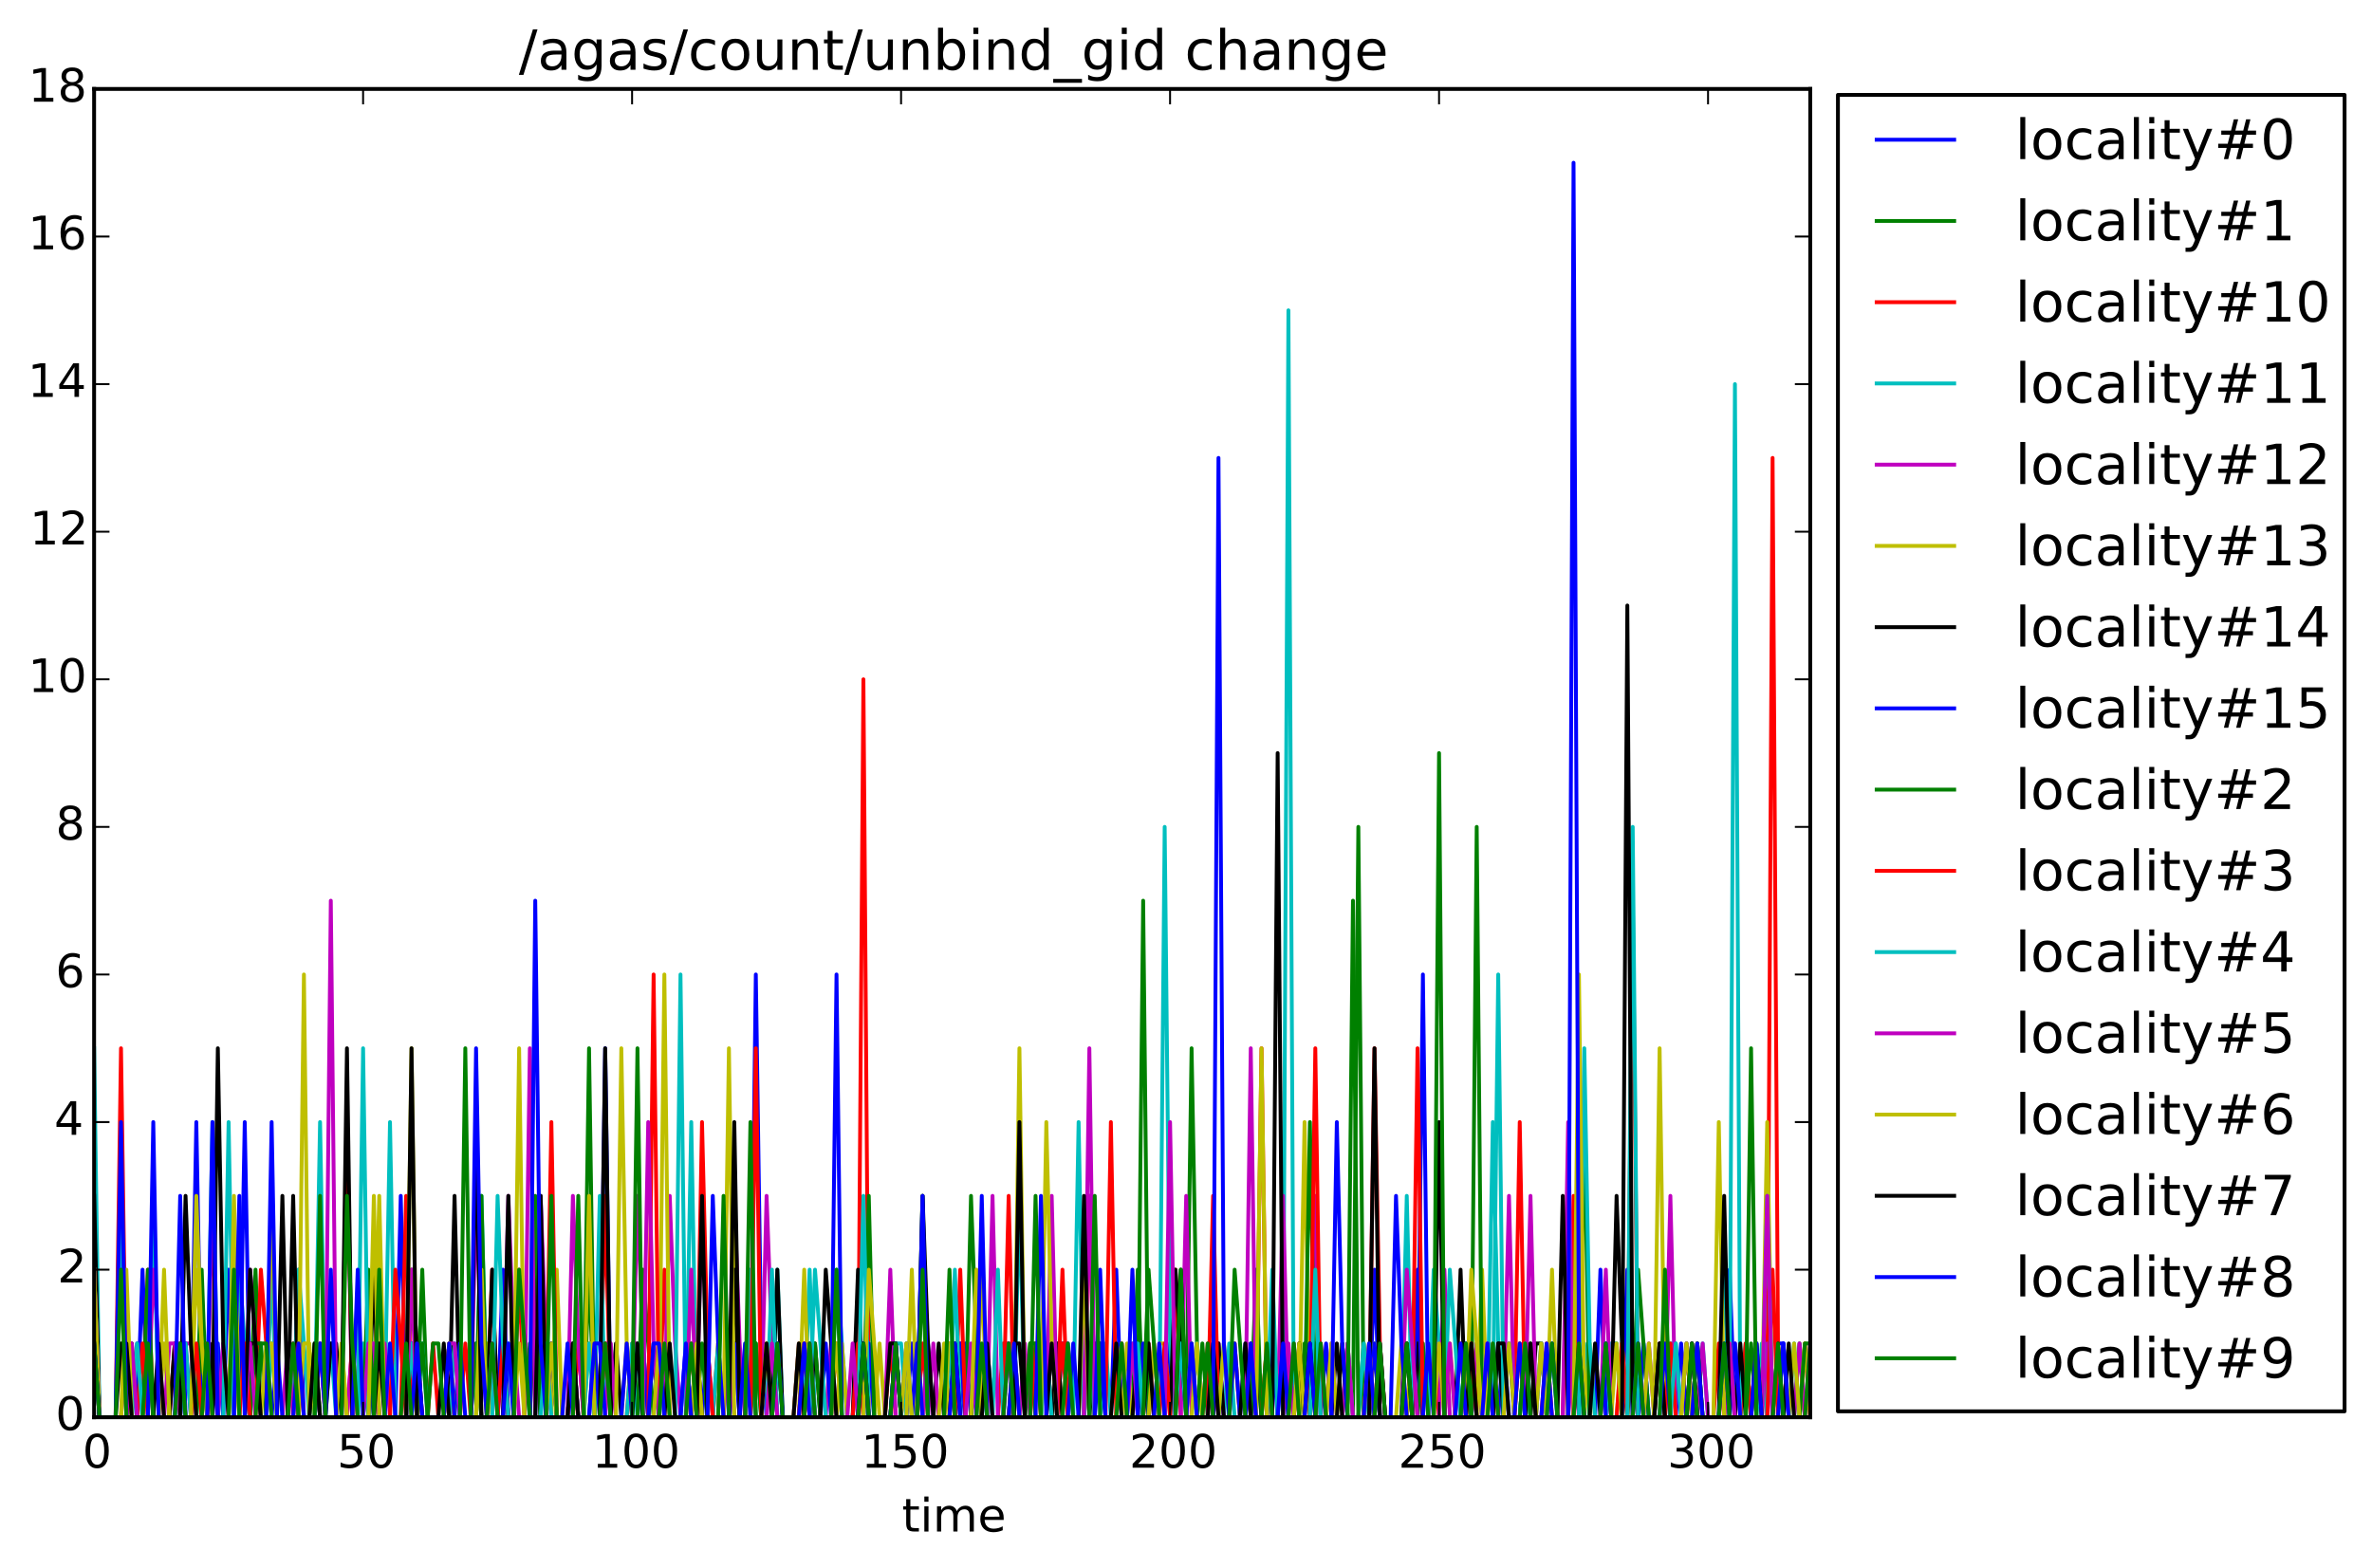<?xml version="1.0" encoding="utf-8" standalone="no"?>
<!DOCTYPE svg PUBLIC "-//W3C//DTD SVG 1.1//EN"
  "http://www.w3.org/Graphics/SVG/1.1/DTD/svg11.dtd">
<!-- Created with matplotlib (http://matplotlib.org/) -->
<svg height="408pt" version="1.1" viewBox="0 0 617 408" width="617pt" xmlns="http://www.w3.org/2000/svg" xmlns:xlink="http://www.w3.org/1999/xlink">
 <defs>
  <style type="text/css">
*{stroke-linecap:butt;stroke-linejoin:round;}
  </style>
 </defs>
 <g id="figure_1">
  <g id="patch_1">
   <path d="
M0 408.169
L617.068 408.169
L617.068 0
L0 0
z
" style="fill:#ffffff;"/>
  </g>
  <g id="axes_1">
   <g id="patch_2">
    <path d="
M24.479 368.742
L470.879 368.742
L470.879 23.142
L24.479 23.142
z
" style="fill:#ffffff;"/>
   </g>
   <g id="line2d_1">
    <path clip-path="url(#p3262714fab)" d="
M24.479 368.742
L35.674 368.742
L37.073 330.342
L38.472 368.742
L49.667 368.742
L51.067 291.942
L52.466 368.742
L55.265 368.742
L56.664 349.542
L58.064 368.742
L62.262 368.742
L63.661 291.942
L65.061 368.742
L76.256 368.742
L77.655 330.342
L79.054 368.742
L88.85 368.742
L90.249 291.942
L91.649 368.742
L102.844 368.742
L104.243 311.142
L105.642 368.742
L115.438 368.742
L116.837 349.542
L118.237 368.742
L122.435 368.742
L123.834 349.542
L125.234 368.742
L129.432 368.742
L130.831 330.342
L132.23 368.742
L142.026 368.742
L143.425 349.542
L144.825 368.742
L156.02 368.742
L157.419 272.742
L158.819 368.742
L168.614 368.742
L170.014 349.542
L171.413 368.742
L182.608 368.742
L184.007 349.542
L185.407 368.742
L189.605 368.742
L191.004 349.542
L192.404 368.742
L195.202 368.742
L196.602 253.542
L198.001 349.542
L199.4 368.742
L209.196 368.742
L210.595 349.542
L211.995 368.742
L221.79 368.742
L223.19 349.542
L224.589 349.542
L225.988 368.742
L235.784 368.742
L237.183 349.542
L238.583 368.742
L249.778 368.742
L251.177 349.542
L252.577 368.742
L255.375 368.742
L256.775 349.542
L258.174 368.742
L262.372 368.742
L263.772 349.542
L265.171 368.742
L274.967 368.742
L276.366 349.542
L277.765 349.542
L279.165 368.742
L288.96 368.742
L290.36 330.342
L291.759 368.742
L302.954 368.742
L304.353 349.542
L305.753 368.742
L315.548 368.742
L316.948 349.542
L318.347 368.742
L322.545 368.742
L323.945 349.542
L325.344 368.742
L329.542 368.742
L330.941 349.542
L332.341 368.742
L342.136 368.742
L343.536 349.542
L344.935 368.742
L356.13 368.742
L357.53 330.342
L358.929 368.742
L368.725 368.742
L370.124 253.542
L371.523 368.742
L382.718 368.742
L384.118 349.542
L385.517 368.742
L389.715 368.742
L391.114 349.542
L392.514 368.742
L395.313 368.742
L396.712 349.542
L398.111 368.742
L407.907 368.742
L409.306 330.342
L412.105 368.742
L421.901 368.742
L423.3 330.342
L424.699 368.742
L435.894 368.742
L437.294 349.542
L438.693 368.742
L448.489 368.742
L449.888 330.342
L451.288 368.742
L455.486 368.742
L456.885 349.542
L458.284 368.742
L461.083 368.742
L462.483 349.542
L463.882 349.542
L465.281 368.742
L470.879 368.742
L470.879 368.742" style="fill:none;stroke:#0000ff;stroke-linecap:square;"/>
   </g>
   <g id="line2d_2">
    <path clip-path="url(#p3262714fab)" d="
M24.479 330.342
L25.878 368.742
L37.073 368.742
L38.472 349.542
L39.872 368.742
L51.067 368.742
L52.466 330.342
L53.866 368.742
L65.061 368.742
L66.46 330.342
L67.859 368.742
L80.454 368.742
L81.853 349.542
L83.252 368.742
L94.447 368.742
L95.847 349.542
L97.246 368.742
L108.441 368.742
L109.841 330.342
L111.24 368.742
L122.435 368.742
L123.834 349.542
L125.234 368.742
L136.429 368.742
L137.828 349.542
L139.227 349.542
L140.627 368.742
L151.822 368.742
L153.221 330.342
L154.62 368.742
L165.815 368.742
L167.215 349.542
L168.614 368.742
L179.809 368.742
L181.209 349.542
L182.608 368.742
L193.803 368.742
L195.202 349.542
L196.602 349.542
L198.001 368.742
L209.196 368.742
L210.595 349.542
L211.995 368.742
L223.19 368.742
L224.589 349.542
L225.988 368.742
L237.183 368.742
L238.583 349.542
L239.982 368.742
L251.177 368.742
L252.577 311.142
L253.976 349.542
L255.375 368.742
L266.57 368.742
L267.97 349.542
L269.369 368.742
L280.564 368.742
L281.963 330.342
L283.363 368.742
L294.558 368.742
L295.957 330.342
L297.356 368.742
L308.551 368.742
L309.951 272.742
L311.35 349.542
L312.75 368.742
L323.945 368.742
L325.344 349.542
L326.743 368.742
L337.938 368.742
L339.338 349.542
L340.737 368.742
L351.932 368.742
L353.331 215.142
L354.731 368.742
L367.325 368.742
L368.725 349.542
L370.124 368.742
L381.319 368.742
L382.718 349.542
L384.118 368.742
L395.313 368.742
L396.712 349.542
L398.111 368.742
L409.306 368.742
L410.706 349.542
L412.105 368.742
L423.3 368.742
L424.699 349.542
L426.099 368.742
L437.294 368.742
L438.693 349.542
L440.093 368.742
L452.687 368.742
L454.086 349.542
L455.486 368.742
L466.681 368.742
L468.08 349.542
L469.479 368.742
L470.879 368.742
L470.879 368.742" style="fill:none;stroke:#008000;stroke-linecap:square;"/>
   </g>
   <g id="line2d_3">
    <path clip-path="url(#p3262714fab)" d="
M24.479 368.742
L30.076 368.742
L31.476 272.742
L32.875 368.742
L37.073 368.742
L38.472 330.342
L39.872 368.742
L44.07 368.742
L45.469 349.542
L46.869 349.542
L48.268 368.742
L52.466 368.742
L53.866 349.542
L55.265 368.742
L59.463 368.742
L60.862 330.342
L62.262 368.742
L66.46 368.742
L67.859 330.342
L70.658 368.742
L74.856 368.742
L76.256 349.542
L77.655 368.742
L81.853 368.742
L83.252 349.542
L84.652 368.742
L90.249 368.742
L91.649 349.542
L93.048 368.742
L97.246 368.742
L98.645 330.342
L100.045 368.742
L104.243 368.742
L105.642 311.142
L107.042 368.742
L111.24 368.742
L112.639 349.542
L114.039 368.742
L119.636 368.742
L121.035 349.542
L122.435 368.742
L126.633 368.742
L128.032 330.342
L129.432 368.742
L133.63 368.742
L135.029 330.342
L136.429 368.742
L142.026 368.742
L143.425 349.542
L144.825 368.742
L149.023 368.742
L150.422 349.542
L151.822 368.742
L156.02 368.742
L157.419 311.142
L158.819 368.742
L163.017 368.742
L164.416 349.542
L165.815 349.542
L167.215 368.742
L171.413 368.742
L172.812 330.342
L174.212 368.742
L178.41 368.742
L179.809 349.542
L181.209 368.742
L185.407 368.742
L186.806 349.542
L188.205 368.742
L193.803 368.742
L195.202 349.542
L196.602 368.742
L200.8 368.742
L202.199 349.542
L203.598 368.742
L207.797 368.742
L209.196 349.542
L210.595 368.742
L216.193 368.742
L217.592 349.542
L218.992 368.742
L223.19 368.742
L224.589 176.742
L225.988 368.742
L230.187 368.742
L231.586 349.542
L232.985 368.742
L238.583 368.742
L239.982 349.542
L241.382 368.742
L245.58 368.742
L246.979 349.542
L248.378 368.742
L252.577 368.742
L253.976 349.542
L255.375 368.742
L259.573 368.742
L260.973 349.542
L262.372 349.542
L263.772 368.742
L267.97 368.742
L269.369 349.542
L270.768 368.742
L274.967 368.742
L276.366 349.542
L277.765 368.742
L281.963 368.742
L283.363 311.142
L284.762 368.742
L290.36 368.742
L291.759 349.542
L293.158 368.742
L297.356 368.742
L298.756 349.542
L300.155 368.742
L304.353 368.742
L305.753 330.342
L307.152 368.742
L312.75 368.742
L314.149 349.542
L315.548 368.742
L319.746 368.742
L321.146 349.542
L322.545 368.742
L326.743 368.742
L328.143 272.742
L329.542 368.742
L335.14 368.742
L336.539 349.542
L337.938 368.742
L342.136 368.742
L343.536 349.542
L344.935 368.742
L349.133 368.742
L350.533 349.542
L351.932 368.742
L356.13 368.742
L357.53 272.742
L358.929 349.542
L360.328 368.742
L364.526 368.742
L365.926 349.542
L367.325 368.742
L371.523 368.742
L372.923 349.542
L374.322 368.742
L378.52 368.742
L379.92 349.542
L381.319 368.742
L386.916 368.742
L388.316 349.542
L389.715 368.742
L393.913 368.742
L395.313 291.942
L396.712 368.742
L400.91 368.742
L402.309 349.542
L403.709 368.742
L407.907 368.742
L409.306 311.142
L410.706 368.742
L416.303 368.742
L417.703 349.542
L419.102 368.742
L423.3 368.742
L424.699 234.342
L426.099 368.742
L430.297 368.742
L431.696 349.542
L433.096 368.742
L438.693 368.742
L440.093 349.542
L441.492 368.742
L445.69 368.742
L447.089 349.542
L448.489 368.742
L452.687 368.742
L454.086 349.542
L455.486 368.742
L459.684 368.742
L461.083 119.142
L462.483 349.542
L463.882 368.742
L468.08 368.742
L469.479 349.542
L470.879 368.742
L470.879 368.742" style="fill:none;stroke:#ff0000;stroke-linecap:square;"/>
   </g>
   <g id="line2d_4">
    <path clip-path="url(#p3262714fab)" d="
M24.479 272.742
L25.878 368.742
L30.076 368.742
L31.476 311.142
L32.875 368.742
L38.472 368.742
L39.872 311.142
L41.271 368.742
L45.469 368.742
L46.869 349.542
L48.268 368.742
L53.866 368.742
L55.265 291.942
L56.664 368.742
L60.862 368.742
L62.262 330.342
L65.061 368.742
L69.259 368.742
L70.658 330.342
L72.057 368.742
L76.256 368.742
L77.655 330.342
L80.454 368.742
L84.652 368.742
L86.051 349.542
L87.451 368.742
L93.048 368.742
L94.447 349.542
L95.847 368.742
L100.045 368.742
L101.444 291.942
L102.844 368.742
L108.441 368.742
L109.841 349.542
L111.24 368.742
L115.438 368.742
L116.837 349.542
L118.237 368.742
L123.834 368.742
L125.234 311.142
L126.633 368.742
L130.831 368.742
L132.23 349.542
L133.63 368.742
L139.227 368.742
L140.627 311.142
L142.026 368.742
L147.624 368.742
L149.023 349.542
L150.422 368.742
L154.62 368.742
L156.02 311.142
L157.419 368.742
L163.017 368.742
L164.416 349.542
L165.815 368.742
L170.014 368.742
L171.413 349.542
L172.812 368.742
L178.41 368.742
L179.809 291.942
L181.209 368.742
L185.407 368.742
L186.806 349.542
L188.205 368.742
L193.803 368.742
L195.202 330.342
L196.602 368.742
L200.8 368.742
L202.199 330.342
L203.598 368.742
L209.196 368.742
L210.595 330.342
L211.995 368.742
L216.193 368.742
L217.592 330.342
L220.391 368.742
L224.589 368.742
L225.988 349.542
L227.388 368.742
L231.586 368.742
L232.985 349.542
L234.385 349.542
L235.784 368.742
L239.982 368.742
L241.382 349.542
L242.781 368.742
L246.979 368.742
L248.378 349.542
L249.778 349.542
L251.177 368.742
L255.375 368.742
L256.775 349.542
L258.174 368.742
L263.772 368.742
L265.171 311.142
L266.57 368.742
L270.768 368.742
L272.168 349.542
L273.567 368.742
L279.165 368.742
L280.564 291.942
L281.963 368.742
L286.162 368.742
L287.561 349.542
L288.96 368.742
L294.558 368.742
L295.957 349.542
L297.356 368.742
L301.555 368.742
L302.954 215.142
L304.353 349.542
L305.753 368.742
L309.951 368.742
L311.35 349.542
L312.75 368.742
L318.347 368.742
L319.746 349.542
L321.146 368.742
L325.344 368.742
L326.743 349.542
L328.143 368.742
L333.74 368.742
L335.14 80.742
L336.539 368.742
L340.737 368.742
L342.136 349.542
L343.536 368.742
L349.133 368.742
L350.533 349.542
L351.932 368.742
L356.13 368.742
L357.53 349.542
L358.929 368.742
L364.526 368.742
L365.926 349.542
L367.325 368.742
L371.523 368.742
L372.923 330.342
L375.721 368.742
L379.92 368.742
L381.319 349.542
L382.718 368.742
L386.916 368.742
L388.316 291.942
L389.715 349.542
L391.114 368.742
L395.313 368.742
L396.712 349.542
L398.111 368.742
L402.309 368.742
L403.709 349.542
L405.108 368.742
L410.706 368.742
L412.105 349.542
L413.504 368.742
L417.703 368.742
L419.102 349.542
L420.501 349.542
L421.901 368.742
L426.099 368.742
L427.498 349.542
L428.898 368.742
L433.096 368.742
L434.495 349.542
L435.894 349.542
L437.294 368.742
L441.492 368.742
L442.891 349.542
L444.291 368.742
L449.888 368.742
L451.288 99.942
L452.687 368.742
L456.885 368.742
L458.284 349.542
L459.684 368.742
L465.281 368.742
L466.681 349.542
L468.08 368.742
L470.879 368.742
L470.879 368.742" style="fill:none;stroke:#00bfbf;stroke-linecap:square;"/>
   </g>
   <g id="line2d_5">
    <path clip-path="url(#p3262714fab)" d="
M24.479 368.742
L31.476 368.742
L32.875 349.542
L34.274 368.742
L38.472 368.742
L39.872 330.342
L42.671 368.742
L46.869 368.742
L48.268 349.542
L49.667 349.542
L51.067 368.742
L56.664 368.742
L58.064 349.542
L59.463 368.742
L63.661 368.742
L65.061 330.342
L67.859 368.742
L73.457 368.742
L74.856 349.542
L76.256 368.742
L81.853 368.742
L83.252 349.542
L84.652 368.742
L90.249 368.742
L91.649 349.542
L93.048 368.742
L97.246 368.742
L98.645 349.542
L100.045 349.542
L101.444 368.742
L105.642 368.742
L107.042 349.542
L108.441 349.542
L109.841 368.742
L115.438 368.742
L116.837 349.542
L118.237 368.742
L122.435 368.742
L123.834 311.142
L125.234 349.542
L126.633 368.742
L130.831 368.742
L132.23 311.142
L133.63 349.542
L135.029 368.742
L139.227 368.742
L140.627 311.142
L142.026 349.542
L143.425 368.742
L147.624 368.742
L149.023 311.142
L150.422 349.542
L151.822 368.742
L156.02 368.742
L157.419 349.542
L158.819 349.542
L160.218 368.742
L164.416 368.742
L165.815 311.142
L167.215 349.542
L168.614 368.742
L172.812 368.742
L174.212 311.142
L175.611 349.542
L177.01 368.742
L181.209 368.742
L182.608 311.142
L184.007 349.542
L185.407 368.742
L189.605 368.742
L191.004 311.142
L192.404 349.542
L193.803 368.742
L198.001 368.742
L199.4 311.142
L200.8 349.542
L202.199 368.742
L206.397 368.742
L207.797 349.542
L209.196 368.742
L214.793 368.742
L216.193 349.542
L217.592 368.742
L223.19 368.742
L224.589 349.542
L225.988 368.742
L231.586 368.742
L232.985 349.542
L234.385 368.742
L239.982 368.742
L241.382 349.542
L242.781 368.742
L248.378 368.742
L249.778 349.542
L251.177 368.742
L256.775 368.742
L258.174 311.142
L259.573 368.742
L265.171 368.742
L266.57 349.542
L267.97 368.742
L273.567 368.742
L274.967 349.542
L276.366 368.742
L281.963 368.742
L283.363 311.142
L284.762 368.742
L290.36 368.742
L291.759 349.542
L293.158 368.742
L298.756 368.742
L300.155 349.542
L301.555 368.742
L307.152 368.742
L308.551 311.142
L309.951 368.742
L315.548 368.742
L316.948 349.542
L318.347 368.742
L323.945 368.742
L325.344 349.542
L326.743 368.742
L332.341 368.742
L333.74 311.142
L335.14 368.742
L340.737 368.742
L342.136 311.142
L343.536 368.742
L349.133 368.742
L350.533 349.542
L351.932 368.742
L357.53 368.742
L358.929 349.542
L360.328 368.742
L365.926 368.742
L367.325 349.542
L368.725 368.742
L374.322 368.742
L375.721 330.342
L377.121 368.742
L382.718 368.742
L384.118 349.542
L385.517 368.742
L391.114 368.742
L392.514 311.142
L393.913 368.742
L399.511 368.742
L400.91 349.542
L402.309 368.742
L407.907 368.742
L409.306 349.542
L410.706 368.742
L416.303 368.742
L417.703 349.542
L419.102 368.742
L424.699 368.742
L426.099 349.542
L427.498 368.742
L433.096 368.742
L434.495 311.142
L435.894 368.742
L441.492 368.742
L442.891 349.542
L444.291 368.742
L449.888 368.742
L451.288 349.542
L452.687 368.742
L458.284 368.742
L459.684 349.542
L461.083 368.742
L466.681 368.742
L468.08 349.542
L469.479 368.742
L470.879 368.742
L470.879 368.742" style="fill:none;stroke:#bf00bf;stroke-linecap:square;"/>
   </g>
   <g id="line2d_6">
    <path clip-path="url(#p3262714fab)" d="
M24.479 349.542
L25.878 368.742
L31.476 368.742
L32.875 349.542
L34.274 368.742
L41.271 368.742
L42.671 349.542
L44.07 368.742
L49.667 368.742
L51.067 330.342
L53.866 368.742
L59.463 368.742
L60.862 349.542
L62.262 368.742
L69.259 368.742
L70.658 311.142
L72.057 368.742
L77.655 368.742
L79.054 349.542
L80.454 349.542
L81.853 368.742
L87.451 368.742
L88.85 349.542
L90.249 368.742
L97.246 368.742
L98.645 311.142
L100.045 368.742
L105.642 368.742
L107.042 349.542
L108.441 368.742
L115.438 368.742
L116.837 349.542
L118.237 368.742
L123.834 368.742
L125.234 349.542
L126.633 349.542
L128.032 368.742
L133.63 368.742
L135.029 349.542
L136.429 368.742
L143.425 368.742
L144.825 330.342
L146.224 368.742
L151.822 368.742
L153.221 349.542
L154.62 349.542
L156.02 368.742
L161.617 368.742
L163.017 349.542
L164.416 368.742
L171.413 368.742
L172.812 253.542
L174.212 368.742
L179.809 368.742
L181.209 349.542
L182.608 368.742
L189.605 368.742
L191.004 311.142
L192.404 368.742
L198.001 368.742
L199.4 349.542
L200.8 349.542
L202.199 368.742
L207.797 368.742
L209.196 330.342
L210.595 368.742
L217.592 368.742
L218.992 349.542
L220.391 368.742
L227.388 368.742
L228.787 349.542
L230.187 368.742
L235.784 368.742
L237.183 330.342
L238.583 368.742
L245.58 368.742
L246.979 349.542
L248.378 368.742
L253.976 368.742
L255.375 330.342
L256.775 368.742
L263.772 368.742
L265.171 272.742
L266.57 368.742
L273.567 368.742
L274.967 349.542
L276.366 368.742
L281.963 368.742
L283.363 349.542
L284.762 368.742
L291.759 368.742
L293.158 349.542
L294.558 368.742
L300.155 368.742
L301.555 349.542
L302.954 349.542
L304.353 368.742
L309.951 368.742
L311.35 349.542
L312.75 368.742
L319.746 368.742
L321.146 349.542
L322.545 368.742
L328.143 368.742
L329.542 349.542
L330.941 368.742
L337.938 368.742
L339.338 291.942
L340.737 368.742
L347.734 368.742
L349.133 349.542
L350.533 368.742
L356.13 368.742
L357.53 349.542
L358.929 368.742
L365.926 368.742
L367.325 349.542
L368.725 368.742
L375.721 368.742
L377.121 349.542
L378.52 368.742
L384.118 368.742
L385.517 330.342
L386.916 368.742
L393.913 368.742
L395.313 349.542
L396.712 368.742
L402.309 368.742
L403.709 330.342
L405.108 368.742
L412.105 368.742
L413.504 349.542
L414.904 368.742
L420.501 368.742
L421.901 349.542
L423.3 368.742
L430.297 368.742
L431.696 272.742
L433.096 368.742
L440.093 368.742
L441.492 349.542
L442.891 368.742
L448.489 368.742
L449.888 349.542
L451.288 368.742
L458.284 368.742
L459.684 291.942
L461.083 368.742
L468.08 368.742
L469.479 349.542
L470.879 368.742
L470.879 368.742" style="fill:none;stroke:#bfbf00;stroke-linecap:square;"/>
   </g>
   <g id="line2d_7">
    <path clip-path="url(#p3262714fab)" d="
M24.479 311.142
L25.878 368.742
L32.875 368.742
L34.274 349.542
L35.674 368.742
L44.07 368.742
L45.469 349.542
L46.869 368.742
L53.866 368.742
L55.265 349.542
L56.664 368.742
L63.661 368.742
L65.061 349.542
L66.46 349.542
L67.859 368.742
L74.856 368.742
L76.256 311.142
L77.655 368.742
L84.652 368.742
L86.051 349.542
L87.451 349.542
L88.85 368.742
L95.847 368.742
L97.246 330.342
L98.645 368.742
L105.642 368.742
L107.042 330.342
L109.841 368.742
L116.837 368.742
L118.237 311.142
L119.636 368.742
L126.633 368.742
L128.032 330.342
L129.432 368.742
L137.828 368.742
L139.227 330.342
L140.627 368.742
L147.624 368.742
L149.023 349.542
L150.422 368.742
L158.819 368.742
L160.218 349.542
L161.617 368.742
L168.614 368.742
L170.014 349.542
L171.413 368.742
L179.809 368.742
L181.209 349.542
L182.608 368.742
L189.605 368.742
L191.004 330.342
L192.404 368.742
L200.8 368.742
L202.199 330.342
L203.598 368.742
L210.595 368.742
L211.995 349.542
L213.394 368.742
L221.79 368.742
L223.19 330.342
L224.589 368.742
L231.586 368.742
L232.985 349.542
L234.385 368.742
L242.781 368.742
L244.18 349.542
L245.58 368.742
L252.577 368.742
L253.976 349.542
L255.375 368.742
L262.372 368.742
L263.772 349.542
L265.171 349.542
L266.57 368.742
L273.567 368.742
L274.967 349.542
L276.366 368.742
L283.363 368.742
L284.762 349.542
L286.162 349.542
L287.561 368.742
L294.558 368.742
L295.957 349.542
L297.356 368.742
L304.353 368.742
L305.753 330.342
L308.551 368.742
L315.548 368.742
L316.948 349.542
L318.347 368.742
L325.344 368.742
L326.743 349.542
L328.143 368.742
L336.539 368.742
L337.938 349.542
L339.338 368.742
L346.335 368.742
L347.734 349.542
L349.133 368.742
L357.53 368.742
L358.929 349.542
L360.328 368.742
L367.325 368.742
L368.725 349.542
L370.124 368.742
L378.52 368.742
L379.92 330.342
L381.319 368.742
L388.316 368.742
L389.715 349.542
L391.114 368.742
L398.111 368.742
L399.511 349.542
L400.91 349.542
L402.309 368.742
L409.306 368.742
L410.706 349.542
L412.105 368.742
L419.102 368.742
L420.501 311.142
L421.901 349.542
L423.3 368.742
L430.297 368.742
L431.696 349.542
L433.096 368.742
L440.093 368.742
L441.492 349.542
L442.891 368.742
L451.288 368.742
L452.687 349.542
L454.086 368.742
L461.083 368.742
L462.483 349.542
L463.882 368.742
L470.879 368.742
L470.879 368.742" style="fill:none;stroke:#000000;stroke-linecap:square;"/>
   </g>
   <g id="line2d_8">
    <path clip-path="url(#p3262714fab)" d="
M24.479 368.742
L34.274 368.742
L35.674 349.542
L37.073 368.742
L46.869 368.742
L48.268 349.542
L49.667 368.742
L58.064 368.742
L59.463 330.342
L60.862 368.742
L70.658 368.742
L72.057 349.542
L73.457 368.742
L81.853 368.742
L83.252 349.542
L84.652 368.742
L94.447 368.742
L95.847 349.542
L97.246 368.742
L105.642 368.742
L107.042 349.542
L108.441 368.742
L118.237 368.742
L119.636 349.542
L121.035 368.742
L129.432 368.742
L130.831 349.542
L132.23 368.742
L142.026 368.742
L143.425 349.542
L144.825 368.742
L153.221 368.742
L154.62 349.542
L156.02 368.742
L165.815 368.742
L167.215 349.542
L168.614 368.742
L177.01 368.742
L178.41 349.542
L179.809 368.742
L189.605 368.742
L191.004 349.542
L192.404 368.742
L200.8 368.742
L202.199 349.542
L203.598 368.742
L213.394 368.742
L214.793 349.542
L216.193 368.742
L224.589 368.742
L225.988 349.542
L227.388 368.742
L237.183 368.742
L238.583 349.542
L239.982 368.742
L248.378 368.742
L249.778 349.542
L251.177 368.742
L260.973 368.742
L262.372 349.542
L263.772 368.742
L272.168 368.742
L273.567 349.542
L274.967 368.742
L284.762 368.742
L286.162 349.542
L287.561 368.742
L295.957 368.742
L297.356 349.542
L298.756 368.742
L308.551 368.742
L309.951 349.542
L311.35 368.742
L319.746 368.742
L321.146 349.542
L322.545 368.742
L332.341 368.742
L333.74 349.542
L335.14 368.742
L343.536 368.742
L344.935 349.542
L346.335 368.742
L356.13 368.742
L357.53 349.542
L358.929 368.742
L367.325 368.742
L368.725 330.342
L370.124 368.742
L379.92 368.742
L381.319 349.542
L382.718 368.742
L391.114 368.742
L392.514 349.542
L393.913 368.742
L402.309 368.742
L403.709 349.542
L405.108 368.742
L414.904 368.742
L416.303 330.342
L417.703 368.742
L426.099 368.742
L427.498 349.542
L428.898 368.742
L438.693 368.742
L440.093 349.542
L441.492 368.742
L449.888 368.742
L451.288 349.542
L452.687 368.742
L462.483 368.742
L463.882 349.542
L465.281 368.742
L470.879 368.742
L470.879 368.742" style="fill:none;stroke:#0000ff;stroke-linecap:square;"/>
   </g>
   <g id="line2d_9">
    <path clip-path="url(#p3262714fab)" d="
M24.479 330.342
L25.878 368.742
L37.073 368.742
L38.472 330.342
L39.872 368.742
L51.067 368.742
L52.466 349.542
L53.866 368.742
L65.061 368.742
L66.46 349.542
L67.859 349.542
L69.259 368.742
L80.454 368.742
L81.853 349.542
L83.252 368.742
L94.447 368.742
L95.847 330.342
L97.246 368.742
L108.441 368.742
L109.841 349.542
L111.24 368.742
L123.834 368.742
L125.234 311.142
L126.633 368.742
L137.828 368.742
L139.227 311.142
L140.627 368.742
L151.822 368.742
L153.221 272.742
L154.62 368.742
L165.815 368.742
L167.215 330.342
L170.014 368.742
L181.209 368.742
L182.608 349.542
L184.007 368.742
L195.202 368.742
L196.602 349.542
L198.001 368.742
L209.196 368.742
L210.595 349.542
L211.995 349.542
L213.394 368.742
L224.589 368.742
L225.988 311.142
L227.388 368.742
L238.583 368.742
L239.982 311.142
L241.382 368.742
L252.577 368.742
L253.976 349.542
L255.375 368.742
L266.57 368.742
L267.97 349.542
L269.369 349.542
L270.768 368.742
L281.963 368.742
L283.363 349.542
L284.762 368.742
L295.957 368.742
L297.356 234.342
L298.756 368.742
L311.35 368.742
L312.75 349.542
L314.149 368.742
L325.344 368.742
L326.743 330.342
L328.143 368.742
L339.338 368.742
L340.737 291.942
L342.136 368.742
L353.331 368.742
L354.731 349.542
L356.13 368.742
L368.725 368.742
L370.124 349.542
L371.523 368.742
L382.718 368.742
L384.118 215.142
L385.517 368.742
L396.712 368.742
L398.111 349.542
L399.511 368.742
L410.706 368.742
L412.105 291.942
L413.504 368.742
L424.699 368.742
L426.099 330.342
L428.898 368.742
L440.093 368.742
L441.492 349.542
L442.891 368.742
L454.086 368.742
L455.486 349.542
L456.885 368.742
L468.08 368.742
L469.479 349.542
L470.879 349.542
L470.879 349.542" style="fill:none;stroke:#008000;stroke-linecap:square;"/>
   </g>
   <g id="line2d_10">
    <path clip-path="url(#p3262714fab)" d="
M24.479 330.342
L25.878 368.742
L35.674 368.742
L37.073 349.542
L38.472 368.742
L49.667 368.742
L51.067 349.542
L52.466 368.742
L62.262 368.742
L63.661 349.542
L65.061 368.742
L76.256 368.742
L77.655 349.542
L79.054 368.742
L88.85 368.742
L90.249 291.942
L91.649 368.742
L101.444 368.742
L102.844 330.342
L105.642 368.742
L115.438 368.742
L116.837 349.542
L118.237 368.742
L129.432 368.742
L130.831 349.542
L132.23 368.742
L142.026 368.742
L143.425 291.942
L144.825 368.742
L156.02 368.742
L157.419 349.542
L158.819 368.742
L168.614 368.742
L170.014 253.542
L171.413 368.742
L181.209 368.742
L182.608 291.942
L184.007 349.542
L185.407 368.742
L195.202 368.742
L196.602 272.742
L198.001 368.742
L207.797 368.742
L209.196 349.542
L210.595 368.742
L221.79 368.742
L223.19 349.542
L224.589 368.742
L234.385 368.742
L235.784 349.542
L237.183 368.742
L248.378 368.742
L249.778 330.342
L251.177 368.742
L260.973 368.742
L262.372 311.142
L263.772 368.742
L274.967 368.742
L276.366 330.342
L277.765 368.742
L287.561 368.742
L288.96 291.942
L290.36 368.742
L301.555 368.742
L302.954 349.542
L304.353 368.742
L314.149 368.742
L315.548 311.142
L316.948 368.742
L328.143 368.742
L329.542 349.542
L330.941 368.742
L340.737 368.742
L342.136 272.742
L343.536 368.742
L354.731 368.742
L356.13 349.542
L357.53 368.742
L367.325 368.742
L368.725 272.742
L370.124 368.742
L381.319 368.742
L382.718 349.542
L384.118 368.742
L393.913 368.742
L395.313 349.542
L396.712 368.742
L406.508 368.742
L407.907 311.142
L409.306 368.742
L420.501 368.742
L421.901 349.542
L423.3 368.742
L433.096 368.742
L434.495 349.542
L435.894 368.742
L447.089 368.742
L448.489 349.542
L449.888 368.742
L459.684 368.742
L461.083 330.342
L462.483 368.742
L470.879 368.742
L470.879 368.742" style="fill:none;stroke:#ff0000;stroke-linecap:square;"/>
   </g>
   <g id="line2d_11">
    <path clip-path="url(#p3262714fab)" d="
M24.479 330.342
L25.878 368.742
L34.274 368.742
L35.674 349.542
L37.073 368.742
L46.869 368.742
L48.268 349.542
L49.667 368.742
L58.064 368.742
L59.463 291.942
L60.862 368.742
L69.259 368.742
L70.658 349.542
L72.057 368.742
L81.853 368.742
L83.252 291.942
L84.652 368.742
L93.048 368.742
L94.447 272.742
L95.847 368.742
L105.642 368.742
L107.042 349.542
L108.441 368.742
L116.837 368.742
L118.237 349.542
L119.636 368.742
L128.032 368.742
L129.432 311.142
L130.831 349.542
L132.23 368.742
L140.627 368.742
L142.026 349.542
L143.425 368.742
L151.822 368.742
L153.221 349.542
L154.62 368.742
L164.416 368.742
L165.815 349.542
L167.215 368.742
L175.611 368.742
L177.01 253.542
L178.41 368.742
L188.205 368.742
L189.605 349.542
L191.004 368.742
L199.4 368.742
L200.8 330.342
L202.199 368.742
L210.595 368.742
L211.995 330.342
L214.793 368.742
L223.19 368.742
L224.589 311.142
L225.988 368.742
L234.385 368.742
L235.784 349.542
L237.183 368.742
L246.979 368.742
L248.378 330.342
L249.778 368.742
L258.174 368.742
L259.573 330.342
L260.973 368.742
L270.768 368.742
L272.168 349.542
L273.567 368.742
L281.963 368.742
L283.363 349.542
L284.762 368.742
L293.158 368.742
L294.558 349.542
L295.957 349.542
L297.356 368.742
L305.753 368.742
L307.152 349.542
L308.551 368.742
L316.948 368.742
L318.347 349.542
L319.746 368.742
L329.542 368.742
L330.941 330.342
L332.341 368.742
L340.737 368.742
L342.136 330.342
L343.536 368.742
L353.331 368.742
L354.731 349.542
L356.13 368.742
L364.526 368.742
L365.926 311.142
L367.325 368.742
L375.721 368.742
L377.121 330.342
L379.92 368.742
L388.316 368.742
L389.715 253.542
L391.114 368.742
L399.511 368.742
L400.91 349.542
L402.309 368.742
L410.706 368.742
L412.105 272.742
L413.504 349.542
L414.904 368.742
L423.3 368.742
L424.699 215.142
L426.099 368.742
L434.495 368.742
L435.894 349.542
L437.294 368.742
L447.089 368.742
L448.489 330.342
L449.888 368.742
L458.284 368.742
L459.684 311.142
L461.083 368.742
L470.879 368.742
L470.879 368.742" style="fill:none;stroke:#00bfbf;stroke-linecap:square;"/>
   </g>
   <g id="line2d_12">
    <path clip-path="url(#p3262714fab)" d="
M24.479 330.342
L25.878 368.742
L32.875 368.742
L34.274 349.542
L35.674 368.742
L42.671 368.742
L44.07 349.542
L45.469 349.542
L46.869 368.742
L53.866 368.742
L55.265 311.142
L56.664 368.742
L63.661 368.742
L65.061 349.542
L66.46 368.742
L74.856 368.742
L76.256 349.542
L77.655 368.742
L84.652 368.742
L86.051 234.342
L87.451 368.742
L94.447 368.742
L95.847 349.542
L97.246 349.542
L98.645 368.742
L105.642 368.742
L107.042 330.342
L108.441 368.742
L115.438 368.742
L116.837 349.542
L118.237 349.542
L119.636 368.742
L126.633 368.742
L128.032 349.542
L129.432 368.742
L136.429 368.742
L137.828 272.742
L139.227 368.742
L147.624 368.742
L149.023 349.542
L150.422 368.742
L157.419 368.742
L158.819 349.542
L160.218 368.742
L167.215 368.742
L168.614 291.942
L170.014 349.542
L171.413 368.742
L178.41 368.742
L179.809 330.342
L181.209 368.742
L188.205 368.742
L189.605 349.542
L191.004 368.742
L199.4 368.742
L200.8 349.542
L202.199 368.742
L209.196 368.742
L210.595 349.542
L211.995 368.742
L220.391 368.742
L221.79 349.542
L223.19 368.742
L230.187 368.742
L231.586 330.342
L232.985 368.742
L241.382 368.742
L242.781 349.542
L244.18 368.742
L251.177 368.742
L252.577 349.542
L253.976 368.742
L260.973 368.742
L262.372 349.542
L263.772 368.742
L272.168 368.742
L273.567 311.142
L274.967 368.742
L281.963 368.742
L283.363 272.742
L284.762 368.742
L293.158 368.742
L294.558 349.542
L295.957 368.742
L302.954 368.742
L304.353 291.942
L305.753 368.742
L314.149 368.742
L315.548 349.542
L316.948 368.742
L323.945 368.742
L325.344 272.742
L326.743 368.742
L333.74 368.742
L335.14 349.542
L336.539 368.742
L344.935 368.742
L346.335 349.542
L347.734 368.742
L354.731 368.742
L356.13 349.542
L357.53 368.742
L364.526 368.742
L365.926 330.342
L368.725 368.742
L375.721 368.742
L377.121 349.542
L378.52 368.742
L385.517 368.742
L386.916 349.542
L388.316 368.742
L396.712 368.742
L398.111 311.142
L399.511 368.742
L406.508 368.742
L407.907 291.942
L409.306 368.742
L416.303 368.742
L417.703 330.342
L419.102 368.742
L427.498 368.742
L428.898 349.542
L430.297 368.742
L437.294 368.742
L438.693 349.542
L440.093 368.742
L448.489 368.742
L449.888 349.542
L451.288 368.742
L458.284 368.742
L459.684 311.142
L461.083 368.742
L469.479 368.742
L470.879 349.542
L470.879 349.542" style="fill:none;stroke:#bf00bf;stroke-linecap:square;"/>
   </g>
   <g id="line2d_13">
    <path clip-path="url(#p3262714fab)" d="
M24.479 330.342
L25.878 368.742
L31.476 368.742
L32.875 330.342
L34.274 368.742
L41.271 368.742
L42.671 330.342
L44.07 368.742
L49.667 368.742
L51.067 311.142
L52.466 349.542
L53.866 368.742
L59.463 368.742
L60.862 311.142
L62.262 368.742
L67.859 368.742
L69.259 349.542
L70.658 349.542
L72.057 368.742
L77.655 368.742
L79.054 253.542
L80.454 368.742
L87.451 368.742
L88.85 349.542
L90.249 368.742
L95.847 368.742
L97.246 311.142
L98.645 368.742
L105.642 368.742
L107.042 272.742
L108.441 368.742
L115.438 368.742
L116.837 349.542
L118.237 368.742
L123.834 368.742
L125.234 330.342
L126.633 368.742
L133.63 368.742
L135.029 272.742
L136.429 368.742
L142.026 368.742
L143.425 349.542
L144.825 368.742
L151.822 368.742
L153.221 311.142
L154.62 368.742
L160.218 368.742
L161.617 272.742
L163.017 349.542
L164.416 368.742
L170.014 368.742
L171.413 349.542
L172.812 368.742
L179.809 368.742
L181.209 349.542
L182.608 368.742
L188.205 368.742
L189.605 272.742
L191.004 368.742
L198.001 368.742
L199.4 349.542
L200.8 368.742
L206.397 368.742
L207.797 349.542
L209.196 368.742
L216.193 368.742
L217.592 349.542
L218.992 368.742
L224.589 368.742
L225.988 330.342
L228.787 368.742
L234.385 368.742
L235.784 349.542
L237.183 368.742
L244.18 368.742
L245.58 349.542
L246.979 368.742
L252.577 368.742
L253.976 330.342
L255.375 368.742
L262.372 368.742
L263.772 349.542
L265.171 368.742
L270.768 368.742
L272.168 291.942
L273.567 349.542
L274.967 368.742
L280.564 368.742
L281.963 330.342
L283.363 368.742
L290.36 368.742
L291.759 349.542
L293.158 368.742
L298.756 368.742
L300.155 349.542
L301.555 368.742
L308.551 368.742
L309.951 349.542
L311.35 368.742
L316.948 368.742
L318.347 349.542
L319.746 368.742
L326.743 368.742
L328.143 272.742
L329.542 368.742
L336.539 368.742
L337.938 349.542
L339.338 368.742
L344.935 368.742
L346.335 349.542
L347.734 368.742
L354.731 368.742
L356.13 349.542
L357.53 368.742
L363.127 368.742
L364.526 349.542
L365.926 368.742
L372.923 368.742
L374.322 349.542
L375.721 368.742
L381.319 368.742
L382.718 330.342
L385.517 368.742
L391.114 368.742
L392.514 349.542
L393.913 368.742
L399.511 368.742
L400.91 349.542
L402.309 368.742
L409.306 368.742
L410.706 253.542
L412.105 368.742
L419.102 368.742
L420.501 349.542
L421.901 368.742
L427.498 368.742
L428.898 349.542
L430.297 368.742
L437.294 368.742
L438.693 349.542
L440.093 368.742
L445.69 368.742
L447.089 291.942
L448.489 368.742
L455.486 368.742
L456.885 349.542
L458.284 368.742
L465.281 368.742
L466.681 349.542
L468.08 368.742
L470.879 368.742
L470.879 368.742" style="fill:none;stroke:#bfbf00;stroke-linecap:square;"/>
   </g>
   <g id="line2d_14">
    <path clip-path="url(#p3262714fab)" d="
M24.479 349.542
L25.878 368.742
L30.076 368.742
L31.476 349.542
L32.875 349.542
L34.274 368.742
L39.872 368.742
L41.271 349.542
L42.671 368.742
L46.869 368.742
L48.268 311.142
L49.667 349.542
L51.067 368.742
L55.265 368.742
L56.664 272.742
L58.064 349.542
L59.463 368.742
L63.661 368.742
L65.061 330.342
L67.859 368.742
L72.057 368.742
L73.457 311.142
L74.856 368.742
L80.454 368.742
L81.853 349.542
L83.252 368.742
L88.85 368.742
L90.249 272.742
L91.649 368.742
L97.246 368.742
L98.645 349.542
L100.045 368.742
L105.642 368.742
L107.042 272.742
L108.441 368.742
L114.039 368.742
L115.438 349.542
L116.837 368.742
L122.435 368.742
L123.834 291.942
L125.234 368.742
L130.831 368.742
L132.23 311.142
L133.63 368.742
L139.227 368.742
L140.627 311.142
L142.026 368.742
L147.624 368.742
L149.023 349.542
L150.422 368.742
L156.02 368.742
L157.419 272.742
L158.819 368.742
L164.416 368.742
L165.815 349.542
L167.215 368.742
L172.812 368.742
L174.212 349.542
L175.611 368.742
L181.209 368.742
L182.608 311.142
L184.007 368.742
L189.605 368.742
L191.004 291.942
L192.404 368.742
L198.001 368.742
L199.4 349.542
L200.8 368.742
L206.397 368.742
L207.797 349.542
L209.196 368.742
L213.394 368.742
L214.793 330.342
L217.592 368.742
L223.19 368.742
L224.589 349.542
L225.988 368.742
L230.187 368.742
L231.586 349.542
L232.985 349.542
L234.385 368.742
L238.583 368.742
L239.982 311.142
L241.382 349.542
L242.781 368.742
L246.979 368.742
L248.378 349.542
L249.778 368.742
L255.375 368.742
L256.775 349.542
L258.174 368.742
L263.772 368.742
L265.171 291.942
L266.57 368.742
L272.168 368.742
L273.567 349.542
L274.967 368.742
L280.564 368.742
L281.963 311.142
L283.363 368.742
L288.96 368.742
L290.36 349.542
L291.759 368.742
L297.356 368.742
L298.756 349.542
L300.155 368.742
L305.753 368.742
L307.152 330.342
L308.551 368.742
L314.149 368.742
L315.548 349.542
L316.948 368.742
L322.545 368.742
L323.945 349.542
L325.344 368.742
L330.941 368.742
L332.341 195.942
L333.74 368.742
L339.338 368.742
L340.737 349.542
L342.136 368.742
L347.734 368.742
L349.133 349.542
L350.533 368.742
L356.13 368.742
L357.53 272.742
L358.929 368.742
L364.526 368.742
L365.926 349.542
L367.325 368.742
L372.923 368.742
L374.322 291.942
L375.721 368.742
L381.319 368.742
L382.718 349.542
L384.118 368.742
L388.316 368.742
L389.715 349.542
L391.114 349.542
L392.514 368.742
L396.712 368.742
L398.111 349.542
L399.511 368.742
L405.108 368.742
L406.508 311.142
L407.907 368.742
L413.504 368.742
L414.904 349.542
L416.303 368.742
L421.901 368.742
L423.3 157.542
L424.699 368.742
L430.297 368.742
L431.696 349.542
L433.096 368.742
L438.693 368.742
L440.093 349.542
L441.492 368.742
L447.089 368.742
L448.489 311.142
L449.888 368.742
L455.486 368.742
L456.885 349.542
L458.284 368.742
L463.882 368.742
L465.281 349.542
L466.681 368.742
L470.879 368.742
L470.879 368.742" style="fill:none;stroke:#000000;stroke-linecap:square;"/>
   </g>
   <g id="line2d_15">
    <path clip-path="url(#p3262714fab)" d="
M24.479 349.542
L25.878 368.742
L30.076 368.742
L31.476 291.942
L32.875 368.742
L38.472 368.742
L39.872 291.942
L41.271 368.742
L45.469 368.742
L46.869 311.142
L48.268 368.742
L53.866 368.742
L55.265 291.942
L56.664 368.742
L60.862 368.742
L62.262 311.142
L63.661 368.742
L69.259 368.742
L70.658 291.942
L72.057 368.742
L76.256 368.742
L77.655 349.542
L79.054 368.742
L84.652 368.742
L86.051 330.342
L87.451 368.742
L91.649 368.742
L93.048 330.342
L94.447 368.742
L100.045 368.742
L101.444 349.542
L102.844 368.742
L107.042 368.742
L108.441 349.542
L109.841 368.742
L115.438 368.742
L116.837 349.542
L118.237 368.742
L122.435 368.742
L123.834 272.742
L125.234 349.542
L126.633 368.742
L130.831 368.742
L132.23 349.542
L133.63 368.742
L137.828 368.742
L139.227 234.342
L140.627 349.542
L142.026 368.742
L146.224 368.742
L147.624 349.542
L149.023 368.742
L153.221 368.742
L154.62 349.542
L156.02 349.542
L157.419 368.742
L161.617 368.742
L163.017 349.542
L164.416 368.742
L168.614 368.742
L170.014 349.542
L171.413 349.542
L172.812 368.742
L177.01 368.742
L178.41 349.542
L179.809 368.742
L184.007 368.742
L185.407 311.142
L186.806 349.542
L188.205 368.742
L192.404 368.742
L193.803 349.542
L195.202 368.742
L200.8 368.742
L202.199 349.542
L203.598 368.742
L207.797 368.742
L209.196 349.542
L210.595 368.742
L216.193 368.742
L217.592 253.542
L218.992 368.742
L223.19 368.742
L224.589 349.542
L225.988 368.742
L231.586 368.742
L232.985 349.542
L234.385 368.742
L238.583 368.742
L239.982 311.142
L241.382 368.742
L246.979 368.742
L248.378 349.542
L249.778 368.742
L253.976 368.742
L255.375 311.142
L256.775 368.742
L262.372 368.742
L263.772 349.542
L265.171 368.742
L269.369 368.742
L270.768 311.142
L272.168 368.742
L277.765 368.742
L279.165 349.542
L280.564 368.742
L284.762 368.742
L286.162 330.342
L287.561 368.742
L293.158 368.742
L294.558 330.342
L295.957 368.742
L300.155 368.742
L301.555 349.542
L302.954 368.742
L308.551 368.742
L309.951 349.542
L311.35 368.742
L315.548 368.742
L316.948 119.142
L318.347 349.542
L319.746 368.742
L323.945 368.742
L325.344 349.542
L326.743 368.742
L332.341 368.742
L333.74 349.542
L335.14 368.742
L339.338 368.742
L340.737 349.542
L342.136 368.742
L346.335 368.742
L347.734 291.942
L349.133 349.542
L350.533 368.742
L354.731 368.742
L356.13 349.542
L357.53 368.742
L361.728 368.742
L363.127 311.142
L364.526 349.542
L365.926 368.742
L370.124 368.742
L371.523 349.542
L372.923 368.742
L378.52 368.742
L379.92 349.542
L381.319 368.742
L385.517 368.742
L386.916 349.542
L388.316 368.742
L393.913 368.742
L395.313 349.542
L396.712 368.742
L400.91 368.742
L402.309 349.542
L403.709 368.742
L407.907 368.742
L409.306 42.342
L410.706 349.542
L412.105 368.742
L416.303 368.742
L417.703 349.542
L419.102 368.742
L424.699 368.742
L426.099 349.542
L427.498 368.742
L431.696 368.742
L433.096 349.542
L434.495 368.742
L440.093 368.742
L441.492 349.542
L442.891 368.742
L447.089 368.742
L448.489 349.542
L449.888 368.742
L455.486 368.742
L456.885 349.542
L458.284 368.742
L462.483 368.742
L463.882 349.542
L465.281 368.742
L470.879 368.742
L470.879 368.742" style="fill:none;stroke:#0000ff;stroke-linecap:square;"/>
   </g>
   <g id="line2d_16">
    <path clip-path="url(#p3262714fab)" d="
M24.479 349.542
L25.878 368.742
L30.076 368.742
L31.476 330.342
L32.875 368.742
L37.073 368.742
L38.472 349.542
L39.872 368.742
L45.469 368.742
L46.869 349.542
L48.268 368.742
L52.466 368.742
L53.866 349.542
L55.265 368.742
L59.463 368.742
L60.862 330.342
L62.262 368.742
L66.46 368.742
L67.859 349.542
L69.259 349.542
L70.658 368.742
L74.856 368.742
L76.256 349.542
L77.655 368.742
L81.853 368.742
L83.252 311.142
L84.652 368.742
L88.85 368.742
L90.249 311.142
L91.649 349.542
L93.048 368.742
L97.246 368.742
L98.645 330.342
L100.045 368.742
L104.243 368.742
L105.642 349.542
L107.042 368.742
L111.24 368.742
L112.639 349.542
L114.039 349.542
L115.438 368.742
L119.636 368.742
L121.035 272.742
L122.435 368.742
L126.633 368.742
L128.032 349.542
L129.432 368.742
L133.63 368.742
L135.029 330.342
L137.828 368.742
L142.026 368.742
L143.425 311.142
L144.825 368.742
L149.023 368.742
L150.422 311.142
L151.822 368.742
L156.02 368.742
L157.419 349.542
L158.819 368.742
L164.416 368.742
L165.815 272.742
L167.215 368.742
L171.413 368.742
L172.812 349.542
L174.212 368.742
L178.41 368.742
L179.809 349.542
L181.209 368.742
L186.806 368.742
L188.205 311.142
L189.605 368.742
L193.803 368.742
L195.202 291.942
L196.602 368.742
L200.8 368.742
L202.199 349.542
L203.598 368.742
L209.196 368.742
L210.595 349.542
L211.995 368.742
L216.193 368.742
L217.592 330.342
L218.992 368.742
L223.19 368.742
L224.589 349.542
L225.988 368.742
L231.586 368.742
L232.985 349.542
L234.385 368.742
L238.583 368.742
L239.982 330.342
L241.382 368.742
L245.58 368.742
L246.979 330.342
L248.378 368.742
L253.976 368.742
L255.375 349.542
L256.775 368.742
L260.973 368.742
L262.372 349.542
L263.772 368.742
L267.97 368.742
L269.369 311.142
L270.768 368.742
L276.366 368.742
L277.765 349.542
L279.165 368.742
L283.363 368.742
L284.762 311.142
L286.162 368.742
L290.36 368.742
L291.759 349.542
L293.158 368.742
L297.356 368.742
L298.756 330.342
L301.555 368.742
L305.753 368.742
L307.152 330.342
L308.551 368.742
L312.75 368.742
L314.149 349.542
L315.548 368.742
L319.746 368.742
L321.146 330.342
L323.945 368.742
L328.143 368.742
L329.542 349.542
L330.941 368.742
L335.14 368.742
L336.539 349.542
L337.938 368.742
L342.136 368.742
L343.536 349.542
L344.935 368.742
L350.533 368.742
L351.932 234.342
L353.331 368.742
L357.53 368.742
L358.929 349.542
L360.328 368.742
L364.526 368.742
L365.926 349.542
L367.325 368.742
L372.923 368.742
L374.322 195.942
L375.721 368.742
L379.92 368.742
L381.319 349.542
L382.718 368.742
L386.916 368.742
L388.316 349.542
L389.715 368.742
L395.313 368.742
L396.712 349.542
L398.111 368.742
L402.309 368.742
L403.709 349.542
L405.108 368.742
L409.306 368.742
L410.706 349.542
L412.105 368.742
L416.303 368.742
L417.703 349.542
L419.102 368.742
L424.699 368.742
L426.099 349.542
L427.498 368.742
L431.696 368.742
L433.096 330.342
L434.495 368.742
L438.693 368.742
L440.093 349.542
L441.492 368.742
L447.089 368.742
L448.489 349.542
L449.888 368.742
L454.086 368.742
L455.486 272.742
L456.885 368.742
L461.083 368.742
L462.483 349.542
L463.882 368.742
L469.479 368.742
L470.879 349.542
L470.879 349.542" style="fill:none;stroke:#008000;stroke-linecap:square;"/>
   </g>
   <g id="patch_3">
    <path d="
M24.479 23.142
L470.879 23.142" style="fill:none;stroke:#000000;stroke-linecap:square;stroke-linejoin:miter;"/>
   </g>
   <g id="patch_4">
    <path d="
M470.879 368.742
L470.879 23.142" style="fill:none;stroke:#000000;stroke-linecap:square;stroke-linejoin:miter;"/>
   </g>
   <g id="patch_5">
    <path d="
M24.479 368.742
L470.879 368.742" style="fill:none;stroke:#000000;stroke-linecap:square;stroke-linejoin:miter;"/>
   </g>
   <g id="patch_6">
    <path d="
M24.479 368.742
L24.479 23.142" style="fill:none;stroke:#000000;stroke-linecap:square;stroke-linejoin:miter;"/>
   </g>
   <g id="matplotlib.axis_1">
    <g id="xtick_1">
     <g id="line2d_17">
      <defs>
       <path d="
M0 0
L0 -4" id="m93b0483c22" style="stroke:#000000;stroke-width:0.5;"/>
      </defs>
      <g>
       <use style="stroke:#000000;stroke-width:0.5;" x="24.479" xlink:href="#m93b0483c22" y="368.742"/>
      </g>
     </g>
     <g id="line2d_18">
      <defs>
       <path d="
M0 0
L0 4" id="m741efc42ff" style="stroke:#000000;stroke-width:0.5;"/>
      </defs>
      <g>
       <use style="stroke:#000000;stroke-width:0.5;" x="24.479" xlink:href="#m741efc42ff" y="23.142"/>
      </g>
     </g>
     <g id="text_1">
      <!-- 0 -->
      <defs>
       <path d="
M31.781 66.406
Q24.172 66.406 20.328 58.906
Q16.5 51.422 16.5 36.375
Q16.5 21.391 20.328 13.891
Q24.172 6.391 31.781 6.391
Q39.453 6.391 43.281 13.891
Q47.125 21.391 47.125 36.375
Q47.125 51.422 43.281 58.906
Q39.453 66.406 31.781 66.406
M31.781 74.219
Q44.047 74.219 50.516 64.516
Q56.984 54.828 56.984 36.375
Q56.984 17.969 50.516 8.266
Q44.047 -1.422 31.781 -1.422
Q19.531 -1.422 13.062 8.266
Q6.594 17.969 6.594 36.375
Q6.594 54.828 13.062 64.516
Q19.531 74.219 31.781 74.219" id="DejaVuSans-30"/>
      </defs>
      <g transform="translate(21.455 381.86)scale(0.12 -0.12)">
       <use xlink:href="#DejaVuSans-30"/>
      </g>
     </g>
    </g>
    <g id="xtick_2">
     <g id="line2d_19">
      <g>
       <use style="stroke:#000000;stroke-width:0.5;" x="94.447" xlink:href="#m93b0483c22" y="368.742"/>
      </g>
     </g>
     <g id="line2d_20">
      <g>
       <use style="stroke:#000000;stroke-width:0.5;" x="94.447" xlink:href="#m741efc42ff" y="23.142"/>
      </g>
     </g>
     <g id="text_2">
      <!-- 50 -->
      <defs>
       <path d="
M10.797 72.906
L49.516 72.906
L49.516 64.594
L19.828 64.594
L19.828 46.734
Q21.969 47.469 24.109 47.828
Q26.266 48.188 28.422 48.188
Q40.625 48.188 47.75 41.5
Q54.891 34.812 54.891 23.391
Q54.891 11.625 47.562 5.094
Q40.234 -1.422 26.906 -1.422
Q22.312 -1.422 17.547 -0.641
Q12.797 0.141 7.719 1.703
L7.719 11.625
Q12.109 9.234 16.797 8.062
Q21.484 6.891 26.703 6.891
Q35.156 6.891 40.078 11.328
Q45.016 15.766 45.016 23.391
Q45.016 31 40.078 35.438
Q35.156 39.891 26.703 39.891
Q22.75 39.891 18.812 39.016
Q14.891 38.141 10.797 36.281
z
" id="DejaVuSans-35"/>
      </defs>
      <g transform="translate(87.674 381.86)scale(0.12 -0.12)">
       <use xlink:href="#DejaVuSans-35"/>
       <use x="63.623" xlink:href="#DejaVuSans-30"/>
      </g>
     </g>
    </g>
    <g id="xtick_3">
     <g id="line2d_21">
      <g>
       <use style="stroke:#000000;stroke-width:0.5;" x="164.416" xlink:href="#m93b0483c22" y="368.742"/>
      </g>
     </g>
     <g id="line2d_22">
      <g>
       <use style="stroke:#000000;stroke-width:0.5;" x="164.416" xlink:href="#m741efc42ff" y="23.142"/>
      </g>
     </g>
     <g id="text_3">
      <!-- 100 -->
      <defs>
       <path d="
M12.406 8.297
L28.516 8.297
L28.516 63.922
L10.984 60.406
L10.984 69.391
L28.422 72.906
L38.281 72.906
L38.281 8.297
L54.391 8.297
L54.391 0
L12.406 0
z
" id="DejaVuSans-31"/>
      </defs>
      <g transform="translate(154.021 381.86)scale(0.12 -0.12)">
       <use xlink:href="#DejaVuSans-31"/>
       <use x="63.623" xlink:href="#DejaVuSans-30"/>
       <use x="127.246" xlink:href="#DejaVuSans-30"/>
      </g>
     </g>
    </g>
    <g id="xtick_4">
     <g id="line2d_23">
      <g>
       <use style="stroke:#000000;stroke-width:0.5;" x="234.385" xlink:href="#m93b0483c22" y="368.742"/>
      </g>
     </g>
     <g id="line2d_24">
      <g>
       <use style="stroke:#000000;stroke-width:0.5;" x="234.385" xlink:href="#m741efc42ff" y="23.142"/>
      </g>
     </g>
     <g id="text_4">
      <!-- 150 -->
      <g transform="translate(223.99 381.86)scale(0.12 -0.12)">
       <use xlink:href="#DejaVuSans-31"/>
       <use x="63.623" xlink:href="#DejaVuSans-35"/>
       <use x="127.246" xlink:href="#DejaVuSans-30"/>
      </g>
     </g>
    </g>
    <g id="xtick_5">
     <g id="line2d_25">
      <g>
       <use style="stroke:#000000;stroke-width:0.5;" x="304.353" xlink:href="#m93b0483c22" y="368.742"/>
      </g>
     </g>
     <g id="line2d_26">
      <g>
       <use style="stroke:#000000;stroke-width:0.5;" x="304.353" xlink:href="#m741efc42ff" y="23.142"/>
      </g>
     </g>
     <g id="text_5">
      <!-- 200 -->
      <defs>
       <path d="
M19.188 8.297
L53.609 8.297
L53.609 0
L7.328 0
L7.328 8.297
Q12.938 14.109 22.625 23.891
Q32.328 33.688 34.812 36.531
Q39.547 41.844 41.422 45.531
Q43.312 49.219 43.312 52.781
Q43.312 58.594 39.234 62.25
Q35.156 65.922 28.609 65.922
Q23.969 65.922 18.812 64.312
Q13.672 62.703 7.812 59.422
L7.812 69.391
Q13.766 71.781 18.938 73
Q24.125 74.219 28.422 74.219
Q39.75 74.219 46.484 68.547
Q53.219 62.891 53.219 53.422
Q53.219 48.922 51.531 44.891
Q49.859 40.875 45.406 35.406
Q44.188 33.984 37.641 27.219
Q31.109 20.453 19.188 8.297" id="DejaVuSans-32"/>
      </defs>
      <g transform="translate(293.739 381.86)scale(0.12 -0.12)">
       <use xlink:href="#DejaVuSans-32"/>
       <use x="63.623" xlink:href="#DejaVuSans-30"/>
       <use x="127.246" xlink:href="#DejaVuSans-30"/>
      </g>
     </g>
    </g>
    <g id="xtick_6">
     <g id="line2d_27">
      <g>
       <use style="stroke:#000000;stroke-width:0.5;" x="374.322" xlink:href="#m93b0483c22" y="368.742"/>
      </g>
     </g>
     <g id="line2d_28">
      <g>
       <use style="stroke:#000000;stroke-width:0.5;" x="374.322" xlink:href="#m741efc42ff" y="23.142"/>
      </g>
     </g>
     <g id="text_6">
      <!-- 250 -->
      <g transform="translate(363.708 381.86)scale(0.12 -0.12)">
       <use xlink:href="#DejaVuSans-32"/>
       <use x="63.623" xlink:href="#DejaVuSans-35"/>
       <use x="127.246" xlink:href="#DejaVuSans-30"/>
      </g>
     </g>
    </g>
    <g id="xtick_7">
     <g id="line2d_29">
      <g>
       <use style="stroke:#000000;stroke-width:0.5;" x="444.291" xlink:href="#m93b0483c22" y="368.742"/>
      </g>
     </g>
     <g id="line2d_30">
      <g>
       <use style="stroke:#000000;stroke-width:0.5;" x="444.291" xlink:href="#m741efc42ff" y="23.142"/>
      </g>
     </g>
     <g id="text_7">
      <!-- 300 -->
      <defs>
       <path d="
M40.578 39.312
Q47.656 37.797 51.625 33
Q55.609 28.219 55.609 21.188
Q55.609 10.406 48.188 4.484
Q40.766 -1.422 27.094 -1.422
Q22.516 -1.422 17.656 -0.516
Q12.797 0.391 7.625 2.203
L7.625 11.719
Q11.719 9.328 16.594 8.109
Q21.484 6.891 26.812 6.891
Q36.078 6.891 40.938 10.547
Q45.797 14.203 45.797 21.188
Q45.797 27.641 41.281 31.266
Q36.766 34.906 28.719 34.906
L20.219 34.906
L20.219 43.016
L29.109 43.016
Q36.375 43.016 40.234 45.922
Q44.094 48.828 44.094 54.297
Q44.094 59.906 40.109 62.906
Q36.141 65.922 28.719 65.922
Q24.656 65.922 20.016 65.031
Q15.375 64.156 9.812 62.312
L9.812 71.094
Q15.438 72.656 20.344 73.438
Q25.25 74.219 29.594 74.219
Q40.828 74.219 47.359 69.109
Q53.906 64.016 53.906 55.328
Q53.906 49.266 50.438 45.094
Q46.969 40.922 40.578 39.312" id="DejaVuSans-33"/>
      </defs>
      <g transform="translate(433.694 381.86)scale(0.12 -0.12)">
       <use xlink:href="#DejaVuSans-33"/>
       <use x="63.623" xlink:href="#DejaVuSans-30"/>
       <use x="127.246" xlink:href="#DejaVuSans-30"/>
      </g>
     </g>
    </g>
    <g id="text_8">
     <!-- time -->
     <defs>
      <path d="
M18.312 70.219
L18.312 54.688
L36.812 54.688
L36.812 47.703
L18.312 47.703
L18.312 18.016
Q18.312 11.328 20.141 9.422
Q21.969 7.516 27.594 7.516
L36.812 7.516
L36.812 0
L27.594 0
Q17.188 0 13.234 3.875
Q9.281 7.766 9.281 18.016
L9.281 47.703
L2.688 47.703
L2.688 54.688
L9.281 54.688
L9.281 70.219
z
" id="DejaVuSans-74"/>
      <path d="
M52 44.188
Q55.375 50.25 60.062 53.125
Q64.75 56 71.094 56
Q79.641 56 84.281 50.016
Q88.922 44.047 88.922 33.016
L88.922 0
L79.891 0
L79.891 32.719
Q79.891 40.578 77.094 44.375
Q74.312 48.188 68.609 48.188
Q61.625 48.188 57.562 43.547
Q53.516 38.922 53.516 30.906
L53.516 0
L44.484 0
L44.484 32.719
Q44.484 40.625 41.703 44.406
Q38.922 48.188 33.109 48.188
Q26.219 48.188 22.156 43.531
Q18.109 38.875 18.109 30.906
L18.109 0
L9.078 0
L9.078 54.688
L18.109 54.688
L18.109 46.188
Q21.188 51.219 25.484 53.609
Q29.781 56 35.688 56
Q41.656 56 45.828 52.969
Q50 49.953 52 44.188" id="DejaVuSans-6d"/>
      <path d="
M56.203 29.594
L56.203 25.203
L14.891 25.203
Q15.484 15.922 20.484 11.062
Q25.484 6.203 34.422 6.203
Q39.594 6.203 44.453 7.469
Q49.312 8.734 54.109 11.281
L54.109 2.781
Q49.266 0.734 44.188 -0.344
Q39.109 -1.422 33.891 -1.422
Q20.797 -1.422 13.156 6.188
Q5.516 13.812 5.516 26.812
Q5.516 40.234 12.766 48.109
Q20.016 56 32.328 56
Q43.359 56 49.781 48.891
Q56.203 41.797 56.203 29.594
M47.219 32.234
Q47.125 39.594 43.094 43.984
Q39.062 48.391 32.422 48.391
Q24.906 48.391 20.391 44.141
Q15.875 39.891 15.188 32.172
z
" id="DejaVuSans-65"/>
      <path d="
M9.422 54.688
L18.406 54.688
L18.406 0
L9.422 0
z

M9.422 75.984
L18.406 75.984
L18.406 64.594
L9.422 64.594
z
" id="DejaVuSans-69"/>
     </defs>
     <g transform="translate(234.604 398.474)scale(0.12 -0.12)">
      <use xlink:href="#DejaVuSans-74"/>
      <use x="39.209" xlink:href="#DejaVuSans-69"/>
      <use x="66.992" xlink:href="#DejaVuSans-6d"/>
      <use x="164.404" xlink:href="#DejaVuSans-65"/>
     </g>
    </g>
   </g>
   <g id="matplotlib.axis_2">
    <g id="ytick_1">
     <g id="line2d_31">
      <defs>
       <path d="
M0 0
L4 0" id="m728421d6d4" style="stroke:#000000;stroke-width:0.5;"/>
      </defs>
      <g>
       <use style="stroke:#000000;stroke-width:0.5;" x="24.479" xlink:href="#m728421d6d4" y="368.742"/>
      </g>
     </g>
     <g id="line2d_32">
      <defs>
       <path d="
M0 0
L-4 0" id="mcb0005524f" style="stroke:#000000;stroke-width:0.5;"/>
      </defs>
      <g>
       <use style="stroke:#000000;stroke-width:0.5;" x="470.879" xlink:href="#mcb0005524f" y="368.742"/>
      </g>
     </g>
     <g id="text_9">
      <!-- 0 -->
      <g transform="translate(14.432 372.053)scale(0.12 -0.12)">
       <use xlink:href="#DejaVuSans-30"/>
      </g>
     </g>
    </g>
    <g id="ytick_2">
     <g id="line2d_33">
      <g>
       <use style="stroke:#000000;stroke-width:0.5;" x="24.479" xlink:href="#m728421d6d4" y="330.342"/>
      </g>
     </g>
     <g id="line2d_34">
      <g>
       <use style="stroke:#000000;stroke-width:0.5;" x="470.879" xlink:href="#mcb0005524f" y="330.342"/>
      </g>
     </g>
     <g id="text_10">
      <!-- 2 -->
      <g transform="translate(14.925 333.653)scale(0.12 -0.12)">
       <use xlink:href="#DejaVuSans-32"/>
      </g>
     </g>
    </g>
    <g id="ytick_3">
     <g id="line2d_35">
      <g>
       <use style="stroke:#000000;stroke-width:0.5;" x="24.479" xlink:href="#m728421d6d4" y="291.942"/>
      </g>
     </g>
     <g id="line2d_36">
      <g>
       <use style="stroke:#000000;stroke-width:0.5;" x="470.879" xlink:href="#mcb0005524f" y="291.942"/>
      </g>
     </g>
     <g id="text_11">
      <!-- 4 -->
      <defs>
       <path d="
M37.797 64.312
L12.891 25.391
L37.797 25.391
z

M35.203 72.906
L47.609 72.906
L47.609 25.391
L58.016 25.391
L58.016 17.188
L47.609 17.188
L47.609 0
L37.797 0
L37.797 17.188
L4.891 17.188
L4.891 26.703
z
" id="DejaVuSans-34"/>
      </defs>
      <g transform="translate(14.104 295.253)scale(0.12 -0.12)">
       <use xlink:href="#DejaVuSans-34"/>
      </g>
     </g>
    </g>
    <g id="ytick_4">
     <g id="line2d_37">
      <g>
       <use style="stroke:#000000;stroke-width:0.5;" x="24.479" xlink:href="#m728421d6d4" y="253.542"/>
      </g>
     </g>
     <g id="line2d_38">
      <g>
       <use style="stroke:#000000;stroke-width:0.5;" x="470.879" xlink:href="#mcb0005524f" y="253.542"/>
      </g>
     </g>
     <g id="text_12">
      <!-- 6 -->
      <defs>
       <path d="
M33.016 40.375
Q26.375 40.375 22.484 35.828
Q18.609 31.297 18.609 23.391
Q18.609 15.531 22.484 10.953
Q26.375 6.391 33.016 6.391
Q39.656 6.391 43.531 10.953
Q47.406 15.531 47.406 23.391
Q47.406 31.297 43.531 35.828
Q39.656 40.375 33.016 40.375
M52.594 71.297
L52.594 62.312
Q48.875 64.062 45.094 64.984
Q41.312 65.922 37.594 65.922
Q27.828 65.922 22.672 59.328
Q17.531 52.734 16.797 39.406
Q19.672 43.656 24.016 45.922
Q28.375 48.188 33.594 48.188
Q44.578 48.188 50.953 41.516
Q57.328 34.859 57.328 23.391
Q57.328 12.156 50.688 5.359
Q44.047 -1.422 33.016 -1.422
Q20.359 -1.422 13.672 8.266
Q6.984 17.969 6.984 36.375
Q6.984 53.656 15.188 63.938
Q23.391 74.219 37.203 74.219
Q40.922 74.219 44.703 73.484
Q48.484 72.75 52.594 71.297" id="DejaVuSans-36"/>
      </defs>
      <g transform="translate(14.438 256.853)scale(0.12 -0.12)">
       <use xlink:href="#DejaVuSans-36"/>
      </g>
     </g>
    </g>
    <g id="ytick_5">
     <g id="line2d_39">
      <g>
       <use style="stroke:#000000;stroke-width:0.5;" x="24.479" xlink:href="#m728421d6d4" y="215.142"/>
      </g>
     </g>
     <g id="line2d_40">
      <g>
       <use style="stroke:#000000;stroke-width:0.5;" x="470.879" xlink:href="#mcb0005524f" y="215.142"/>
      </g>
     </g>
     <g id="text_13">
      <!-- 8 -->
      <defs>
       <path d="
M31.781 34.625
Q24.75 34.625 20.719 30.859
Q16.703 27.094 16.703 20.516
Q16.703 13.922 20.719 10.156
Q24.75 6.391 31.781 6.391
Q38.812 6.391 42.859 10.172
Q46.922 13.969 46.922 20.516
Q46.922 27.094 42.891 30.859
Q38.875 34.625 31.781 34.625
M21.922 38.812
Q15.578 40.375 12.031 44.719
Q8.5 49.078 8.5 55.328
Q8.5 64.062 14.719 69.141
Q20.953 74.219 31.781 74.219
Q42.672 74.219 48.875 69.141
Q55.078 64.062 55.078 55.328
Q55.078 49.078 51.531 44.719
Q48 40.375 41.703 38.812
Q48.828 37.156 52.797 32.312
Q56.781 27.484 56.781 20.516
Q56.781 9.906 50.312 4.234
Q43.844 -1.422 31.781 -1.422
Q19.734 -1.422 13.25 4.234
Q6.781 9.906 6.781 20.516
Q6.781 27.484 10.781 32.312
Q14.797 37.156 21.922 38.812
M18.312 54.391
Q18.312 48.734 21.844 45.562
Q25.391 42.391 31.781 42.391
Q38.141 42.391 41.719 45.562
Q45.312 48.734 45.312 54.391
Q45.312 60.062 41.719 63.234
Q38.141 66.406 31.781 66.406
Q25.391 66.406 21.844 63.234
Q18.312 60.062 18.312 54.391" id="DejaVuSans-38"/>
      </defs>
      <g transform="translate(14.479 218.453)scale(0.12 -0.12)">
       <use xlink:href="#DejaVuSans-38"/>
      </g>
     </g>
    </g>
    <g id="ytick_6">
     <g id="line2d_41">
      <g>
       <use style="stroke:#000000;stroke-width:0.5;" x="24.479" xlink:href="#m728421d6d4" y="176.742"/>
      </g>
     </g>
     <g id="line2d_42">
      <g>
       <use style="stroke:#000000;stroke-width:0.5;" x="470.879" xlink:href="#mcb0005524f" y="176.742"/>
      </g>
     </g>
     <g id="text_14">
      <!-- 10 -->
      <g transform="translate(7.324 180.053)scale(0.12 -0.12)">
       <use xlink:href="#DejaVuSans-31"/>
       <use x="63.623" xlink:href="#DejaVuSans-30"/>
      </g>
     </g>
    </g>
    <g id="ytick_7">
     <g id="line2d_43">
      <g>
       <use style="stroke:#000000;stroke-width:0.5;" x="24.479" xlink:href="#m728421d6d4" y="138.342"/>
      </g>
     </g>
     <g id="line2d_44">
      <g>
       <use style="stroke:#000000;stroke-width:0.5;" x="470.879" xlink:href="#mcb0005524f" y="138.342"/>
      </g>
     </g>
     <g id="text_15">
      <!-- 12 -->
      <g transform="translate(7.729 141.653)scale(0.12 -0.12)">
       <use xlink:href="#DejaVuSans-31"/>
       <use x="63.623" xlink:href="#DejaVuSans-32"/>
      </g>
     </g>
    </g>
    <g id="ytick_8">
     <g id="line2d_45">
      <g>
       <use style="stroke:#000000;stroke-width:0.5;" x="24.479" xlink:href="#m728421d6d4" y="99.942"/>
      </g>
     </g>
     <g id="line2d_46">
      <g>
       <use style="stroke:#000000;stroke-width:0.5;" x="470.879" xlink:href="#mcb0005524f" y="99.942"/>
      </g>
     </g>
     <g id="text_16">
      <!-- 14 -->
      <g transform="translate(7.2 103.253)scale(0.12 -0.12)">
       <use xlink:href="#DejaVuSans-31"/>
       <use x="63.623" xlink:href="#DejaVuSans-34"/>
      </g>
     </g>
    </g>
    <g id="ytick_9">
     <g id="line2d_47">
      <g>
       <use style="stroke:#000000;stroke-width:0.5;" x="24.479" xlink:href="#m728421d6d4" y="61.542"/>
      </g>
     </g>
     <g id="line2d_48">
      <g>
       <use style="stroke:#000000;stroke-width:0.5;" x="470.879" xlink:href="#mcb0005524f" y="61.542"/>
      </g>
     </g>
     <g id="text_17">
      <!-- 16 -->
      <g transform="translate(7.282 64.853)scale(0.12 -0.12)">
       <use xlink:href="#DejaVuSans-31"/>
       <use x="63.623" xlink:href="#DejaVuSans-36"/>
      </g>
     </g>
    </g>
    <g id="ytick_10">
     <g id="line2d_49">
      <g>
       <use style="stroke:#000000;stroke-width:0.5;" x="24.479" xlink:href="#m728421d6d4" y="23.142"/>
      </g>
     </g>
     <g id="line2d_50">
      <g>
       <use style="stroke:#000000;stroke-width:0.5;" x="470.879" xlink:href="#mcb0005524f" y="23.142"/>
      </g>
     </g>
     <g id="text_18">
      <!-- 18 -->
      <g transform="translate(7.348 26.453)scale(0.12 -0.12)">
       <use xlink:href="#DejaVuSans-31"/>
       <use x="63.623" xlink:href="#DejaVuSans-38"/>
      </g>
     </g>
    </g>
   </g>
   <g id="text_19">
    <!-- /agas/count/unbind_gid change -->
    <defs>
     <path d="
M25.391 72.906
L33.688 72.906
L8.297 -9.281
L0 -9.281
z
" id="DejaVuSans-2f"/>
     <path d="
M30.609 48.391
Q23.391 48.391 19.188 42.75
Q14.984 37.109 14.984 27.297
Q14.984 17.484 19.156 11.844
Q23.344 6.203 30.609 6.203
Q37.797 6.203 41.984 11.859
Q46.188 17.531 46.188 27.297
Q46.188 37.016 41.984 42.703
Q37.797 48.391 30.609 48.391
M30.609 56
Q42.328 56 49.016 48.375
Q55.719 40.766 55.719 27.297
Q55.719 13.875 49.016 6.219
Q42.328 -1.422 30.609 -1.422
Q18.844 -1.422 12.172 6.219
Q5.516 13.875 5.516 27.297
Q5.516 40.766 12.172 48.375
Q18.844 56 30.609 56" id="DejaVuSans-6f"/>
     <path d="
M54.891 33.016
L54.891 0
L45.906 0
L45.906 32.719
Q45.906 40.484 42.875 44.328
Q39.844 48.188 33.797 48.188
Q26.516 48.188 22.312 43.547
Q18.109 38.922 18.109 30.906
L18.109 0
L9.078 0
L9.078 54.688
L18.109 54.688
L18.109 46.188
Q21.344 51.125 25.703 53.562
Q30.078 56 35.797 56
Q45.219 56 50.047 50.172
Q54.891 44.344 54.891 33.016" id="DejaVuSans-6e"/>
     <path d="
M50.984 -16.609
L50.984 -23.578
L-0.984 -23.578
L-0.984 -16.609
z
" id="DejaVuSans-5f"/>
     <path id="DejaVuSans-20"/>
     <path d="
M54.891 33.016
L54.891 0
L45.906 0
L45.906 32.719
Q45.906 40.484 42.875 44.328
Q39.844 48.188 33.797 48.188
Q26.516 48.188 22.312 43.547
Q18.109 38.922 18.109 30.906
L18.109 0
L9.078 0
L9.078 75.984
L18.109 75.984
L18.109 46.188
Q21.344 51.125 25.703 53.562
Q30.078 56 35.797 56
Q45.219 56 50.047 50.172
Q54.891 44.344 54.891 33.016" id="DejaVuSans-68"/>
     <path d="
M8.5 21.578
L8.5 54.688
L17.484 54.688
L17.484 21.922
Q17.484 14.156 20.5 10.266
Q23.531 6.391 29.594 6.391
Q36.859 6.391 41.078 11.031
Q45.312 15.672 45.312 23.688
L45.312 54.688
L54.297 54.688
L54.297 0
L45.312 0
L45.312 8.406
Q42.047 3.422 37.719 1
Q33.406 -1.422 27.688 -1.422
Q18.266 -1.422 13.375 4.438
Q8.5 10.297 8.5 21.578
M31.109 56
z
" id="DejaVuSans-75"/>
     <path d="
M45.406 27.984
Q45.406 37.75 41.375 43.109
Q37.359 48.484 30.078 48.484
Q22.859 48.484 18.828 43.109
Q14.797 37.75 14.797 27.984
Q14.797 18.266 18.828 12.891
Q22.859 7.516 30.078 7.516
Q37.359 7.516 41.375 12.891
Q45.406 18.266 45.406 27.984
M54.391 6.781
Q54.391 -7.172 48.188 -13.984
Q42 -20.797 29.203 -20.797
Q24.469 -20.797 20.266 -20.094
Q16.062 -19.391 12.109 -17.922
L12.109 -9.188
Q16.062 -11.328 19.922 -12.344
Q23.781 -13.375 27.781 -13.375
Q36.625 -13.375 41.016 -8.766
Q45.406 -4.156 45.406 5.172
L45.406 9.625
Q42.625 4.781 38.281 2.391
Q33.938 0 27.875 0
Q17.828 0 11.672 7.656
Q5.516 15.328 5.516 27.984
Q5.516 40.672 11.672 48.328
Q17.828 56 27.875 56
Q33.938 56 38.281 53.609
Q42.625 51.219 45.406 46.391
L45.406 54.688
L54.391 54.688
z
" id="DejaVuSans-67"/>
     <path d="
M45.406 46.391
L45.406 75.984
L54.391 75.984
L54.391 0
L45.406 0
L45.406 8.203
Q42.578 3.328 38.25 0.953
Q33.938 -1.422 27.875 -1.422
Q17.969 -1.422 11.734 6.484
Q5.516 14.406 5.516 27.297
Q5.516 40.188 11.734 48.094
Q17.969 56 27.875 56
Q33.938 56 38.25 53.625
Q42.578 51.266 45.406 46.391
M14.797 27.297
Q14.797 17.391 18.875 11.75
Q22.953 6.109 30.078 6.109
Q37.203 6.109 41.297 11.75
Q45.406 17.391 45.406 27.297
Q45.406 37.203 41.297 42.844
Q37.203 48.484 30.078 48.484
Q22.953 48.484 18.875 42.844
Q14.797 37.203 14.797 27.297" id="DejaVuSans-64"/>
     <path d="
M48.688 27.297
Q48.688 37.203 44.609 42.844
Q40.531 48.484 33.406 48.484
Q26.266 48.484 22.188 42.844
Q18.109 37.203 18.109 27.297
Q18.109 17.391 22.188 11.75
Q26.266 6.109 33.406 6.109
Q40.531 6.109 44.609 11.75
Q48.688 17.391 48.688 27.297
M18.109 46.391
Q20.953 51.266 25.266 53.625
Q29.594 56 35.594 56
Q45.562 56 51.781 48.094
Q58.016 40.188 58.016 27.297
Q58.016 14.406 51.781 6.484
Q45.562 -1.422 35.594 -1.422
Q29.594 -1.422 25.266 0.953
Q20.953 3.328 18.109 8.203
L18.109 0
L9.078 0
L9.078 75.984
L18.109 75.984
z
" id="DejaVuSans-62"/>
     <path d="
M48.781 52.594
L48.781 44.188
Q44.969 46.297 41.141 47.344
Q37.312 48.391 33.406 48.391
Q24.656 48.391 19.812 42.844
Q14.984 37.312 14.984 27.297
Q14.984 17.281 19.812 11.734
Q24.656 6.203 33.406 6.203
Q37.312 6.203 41.141 7.25
Q44.969 8.297 48.781 10.406
L48.781 2.094
Q45.016 0.344 40.984 -0.531
Q36.969 -1.422 32.422 -1.422
Q20.062 -1.422 12.781 6.344
Q5.516 14.109 5.516 27.297
Q5.516 40.672 12.859 48.328
Q20.219 56 33.016 56
Q37.156 56 41.109 55.141
Q45.062 54.297 48.781 52.594" id="DejaVuSans-63"/>
     <path d="
M44.281 53.078
L44.281 44.578
Q40.484 46.531 36.375 47.5
Q32.281 48.484 27.875 48.484
Q21.188 48.484 17.844 46.438
Q14.5 44.391 14.5 40.281
Q14.5 37.156 16.891 35.375
Q19.281 33.594 26.516 31.984
L29.594 31.297
Q39.156 29.25 43.188 25.516
Q47.219 21.781 47.219 15.094
Q47.219 7.469 41.188 3.016
Q35.156 -1.422 24.609 -1.422
Q20.219 -1.422 15.453 -0.562
Q10.688 0.297 5.422 2
L5.422 11.281
Q10.406 8.688 15.234 7.391
Q20.062 6.109 24.812 6.109
Q31.156 6.109 34.562 8.281
Q37.984 10.453 37.984 14.406
Q37.984 18.062 35.516 20.016
Q33.062 21.969 24.703 23.781
L21.578 24.516
Q13.234 26.266 9.516 29.906
Q5.812 33.547 5.812 39.891
Q5.812 47.609 11.281 51.797
Q16.75 56 26.812 56
Q31.781 56 36.172 55.266
Q40.578 54.547 44.281 53.078" id="DejaVuSans-73"/>
     <path d="
M34.281 27.484
Q23.391 27.484 19.188 25
Q14.984 22.516 14.984 16.5
Q14.984 11.719 18.141 8.906
Q21.297 6.109 26.703 6.109
Q34.188 6.109 38.703 11.406
Q43.219 16.703 43.219 25.484
L43.219 27.484
z

M52.203 31.203
L52.203 0
L43.219 0
L43.219 8.297
Q40.141 3.328 35.547 0.953
Q30.953 -1.422 24.312 -1.422
Q15.922 -1.422 10.953 3.297
Q6 8.016 6 15.922
Q6 25.141 12.172 29.828
Q18.359 34.516 30.609 34.516
L43.219 34.516
L43.219 35.406
Q43.219 41.609 39.141 45
Q35.062 48.391 27.688 48.391
Q23 48.391 18.547 47.266
Q14.109 46.141 10.016 43.891
L10.016 52.203
Q14.938 54.109 19.578 55.047
Q24.219 56 28.609 56
Q40.484 56 46.344 49.844
Q52.203 43.703 52.203 31.203" id="DejaVuSans-61"/>
    </defs>
    <g transform="translate(134.967 18.142)scale(0.144 -0.144)">
     <use xlink:href="#DejaVuSans-2f"/>
     <use x="33.691" xlink:href="#DejaVuSans-61"/>
     <use x="94.971" xlink:href="#DejaVuSans-67"/>
     <use x="158.447" xlink:href="#DejaVuSans-61"/>
     <use x="219.727" xlink:href="#DejaVuSans-73"/>
     <use x="271.826" xlink:href="#DejaVuSans-2f"/>
     <use x="305.518" xlink:href="#DejaVuSans-63"/>
     <use x="360.498" xlink:href="#DejaVuSans-6f"/>
     <use x="421.68" xlink:href="#DejaVuSans-75"/>
     <use x="485.059" xlink:href="#DejaVuSans-6e"/>
     <use x="548.438" xlink:href="#DejaVuSans-74"/>
     <use x="587.646" xlink:href="#DejaVuSans-2f"/>
     <use x="621.338" xlink:href="#DejaVuSans-75"/>
     <use x="684.717" xlink:href="#DejaVuSans-6e"/>
     <use x="748.096" xlink:href="#DejaVuSans-62"/>
     <use x="811.572" xlink:href="#DejaVuSans-69"/>
     <use x="839.355" xlink:href="#DejaVuSans-6e"/>
     <use x="902.734" xlink:href="#DejaVuSans-64"/>
     <use x="966.211" xlink:href="#DejaVuSans-5f"/>
     <use x="1016.211" xlink:href="#DejaVuSans-67"/>
     <use x="1079.688" xlink:href="#DejaVuSans-69"/>
     <use x="1107.471" xlink:href="#DejaVuSans-64"/>
     <use x="1170.947" xlink:href="#DejaVuSans-20"/>
     <use x="1202.734" xlink:href="#DejaVuSans-63"/>
     <use x="1257.715" xlink:href="#DejaVuSans-68"/>
     <use x="1321.094" xlink:href="#DejaVuSans-61"/>
     <use x="1382.373" xlink:href="#DejaVuSans-6e"/>
     <use x="1445.752" xlink:href="#DejaVuSans-67"/>
     <use x="1509.229" xlink:href="#DejaVuSans-65"/>
    </g>
   </g>
   <g id="legend_1">
    <g id="patch_7">
     <path d="
M478.079 367.194
L609.868 367.194
L609.868 24.69
L478.079 24.69
z
" style="fill:#ffffff;stroke:#000000;stroke-linejoin:miter;"/>
    </g>
    <g id="line2d_51">
     <path d="
M488.159 36.352
L508.319 36.352" style="fill:none;stroke:#0000ff;stroke-linecap:square;"/>
    </g>
    <g id="line2d_52"/>
    <g id="text_20">
     <!-- locality#0 -->
     <defs>
      <path d="
M51.125 44
L36.922 44
L32.812 27.688
L47.125 27.688
z

M43.797 71.781
L38.719 51.516
L52.984 51.516
L58.109 71.781
L65.922 71.781
L60.891 51.516
L76.125 51.516
L76.125 44
L58.984 44
L54.984 27.688
L70.516 27.688
L70.516 20.219
L53.078 20.219
L48 0
L40.188 0
L45.219 20.219
L30.906 20.219
L25.875 0
L18.016 0
L23.094 20.219
L7.719 20.219
L7.719 27.688
L24.906 27.688
L29 44
L13.281 44
L13.281 51.516
L30.906 51.516
L35.891 71.781
z
" id="DejaVuSans-23"/>
      <path d="
M32.172 -5.078
Q28.375 -14.844 24.75 -17.812
Q21.141 -20.797 15.094 -20.797
L7.906 -20.797
L7.906 -13.281
L13.188 -13.281
Q16.891 -13.281 18.938 -11.516
Q21 -9.766 23.484 -3.219
L25.094 0.875
L2.984 54.688
L12.5 54.688
L29.594 11.922
L46.688 54.688
L56.203 54.688
z
" id="DejaVuSans-79"/>
      <path d="
M9.422 75.984
L18.406 75.984
L18.406 0
L9.422 0
z
" id="DejaVuSans-6c"/>
     </defs>
     <g transform="translate(524.159 41.392)scale(0.144 -0.144)">
      <use xlink:href="#DejaVuSans-6c"/>
      <use x="27.783" xlink:href="#DejaVuSans-6f"/>
      <use x="88.965" xlink:href="#DejaVuSans-63"/>
      <use x="143.945" xlink:href="#DejaVuSans-61"/>
      <use x="205.225" xlink:href="#DejaVuSans-6c"/>
      <use x="233.008" xlink:href="#DejaVuSans-69"/>
      <use x="260.791" xlink:href="#DejaVuSans-74"/>
      <use x="300.0" xlink:href="#DejaVuSans-79"/>
      <use x="359.18" xlink:href="#DejaVuSans-23"/>
      <use x="442.969" xlink:href="#DejaVuSans-30"/>
     </g>
    </g>
    <g id="line2d_53">
     <path d="
M488.159 57.488
L508.319 57.488" style="fill:none;stroke:#008000;stroke-linecap:square;"/>
    </g>
    <g id="line2d_54"/>
    <g id="text_21">
     <!-- locality#1 -->
     <g transform="translate(524.159 62.528)scale(0.144 -0.144)">
      <use xlink:href="#DejaVuSans-6c"/>
      <use x="27.783" xlink:href="#DejaVuSans-6f"/>
      <use x="88.965" xlink:href="#DejaVuSans-63"/>
      <use x="143.945" xlink:href="#DejaVuSans-61"/>
      <use x="205.225" xlink:href="#DejaVuSans-6c"/>
      <use x="233.008" xlink:href="#DejaVuSans-69"/>
      <use x="260.791" xlink:href="#DejaVuSans-74"/>
      <use x="300.0" xlink:href="#DejaVuSans-79"/>
      <use x="359.18" xlink:href="#DejaVuSans-23"/>
      <use x="442.969" xlink:href="#DejaVuSans-31"/>
     </g>
    </g>
    <g id="line2d_55">
     <path d="
M488.159 78.624
L508.319 78.624" style="fill:none;stroke:#ff0000;stroke-linecap:square;"/>
    </g>
    <g id="line2d_56"/>
    <g id="text_22">
     <!-- locality#10 -->
     <g transform="translate(524.159 83.665)scale(0.144 -0.144)">
      <use xlink:href="#DejaVuSans-6c"/>
      <use x="27.783" xlink:href="#DejaVuSans-6f"/>
      <use x="88.965" xlink:href="#DejaVuSans-63"/>
      <use x="143.945" xlink:href="#DejaVuSans-61"/>
      <use x="205.225" xlink:href="#DejaVuSans-6c"/>
      <use x="233.008" xlink:href="#DejaVuSans-69"/>
      <use x="260.791" xlink:href="#DejaVuSans-74"/>
      <use x="300.0" xlink:href="#DejaVuSans-79"/>
      <use x="359.18" xlink:href="#DejaVuSans-23"/>
      <use x="442.969" xlink:href="#DejaVuSans-31"/>
      <use x="506.592" xlink:href="#DejaVuSans-30"/>
     </g>
    </g>
    <g id="line2d_57">
     <path d="
M488.159 99.761
L508.319 99.761" style="fill:none;stroke:#00bfbf;stroke-linecap:square;"/>
    </g>
    <g id="line2d_58"/>
    <g id="text_23">
     <!-- locality#11 -->
     <g transform="translate(524.159 104.801)scale(0.144 -0.144)">
      <use xlink:href="#DejaVuSans-6c"/>
      <use x="27.783" xlink:href="#DejaVuSans-6f"/>
      <use x="88.965" xlink:href="#DejaVuSans-63"/>
      <use x="143.945" xlink:href="#DejaVuSans-61"/>
      <use x="205.225" xlink:href="#DejaVuSans-6c"/>
      <use x="233.008" xlink:href="#DejaVuSans-69"/>
      <use x="260.791" xlink:href="#DejaVuSans-74"/>
      <use x="300.0" xlink:href="#DejaVuSans-79"/>
      <use x="359.18" xlink:href="#DejaVuSans-23"/>
      <use x="442.969" xlink:href="#DejaVuSans-31"/>
      <use x="506.592" xlink:href="#DejaVuSans-31"/>
     </g>
    </g>
    <g id="line2d_59">
     <path d="
M488.159 120.897
L508.319 120.897" style="fill:none;stroke:#bf00bf;stroke-linecap:square;"/>
    </g>
    <g id="line2d_60"/>
    <g id="text_24">
     <!-- locality#12 -->
     <g transform="translate(524.159 125.938)scale(0.144 -0.144)">
      <use xlink:href="#DejaVuSans-6c"/>
      <use x="27.783" xlink:href="#DejaVuSans-6f"/>
      <use x="88.965" xlink:href="#DejaVuSans-63"/>
      <use x="143.945" xlink:href="#DejaVuSans-61"/>
      <use x="205.225" xlink:href="#DejaVuSans-6c"/>
      <use x="233.008" xlink:href="#DejaVuSans-69"/>
      <use x="260.791" xlink:href="#DejaVuSans-74"/>
      <use x="300.0" xlink:href="#DejaVuSans-79"/>
      <use x="359.18" xlink:href="#DejaVuSans-23"/>
      <use x="442.969" xlink:href="#DejaVuSans-31"/>
      <use x="506.592" xlink:href="#DejaVuSans-32"/>
     </g>
    </g>
    <g id="line2d_61">
     <path d="
M488.159 142.034
L508.319 142.034" style="fill:none;stroke:#bfbf00;stroke-linecap:square;"/>
    </g>
    <g id="line2d_62"/>
    <g id="text_25">
     <!-- locality#13 -->
     <g transform="translate(524.159 147.074)scale(0.144 -0.144)">
      <use xlink:href="#DejaVuSans-6c"/>
      <use x="27.783" xlink:href="#DejaVuSans-6f"/>
      <use x="88.965" xlink:href="#DejaVuSans-63"/>
      <use x="143.945" xlink:href="#DejaVuSans-61"/>
      <use x="205.225" xlink:href="#DejaVuSans-6c"/>
      <use x="233.008" xlink:href="#DejaVuSans-69"/>
      <use x="260.791" xlink:href="#DejaVuSans-74"/>
      <use x="300.0" xlink:href="#DejaVuSans-79"/>
      <use x="359.18" xlink:href="#DejaVuSans-23"/>
      <use x="442.969" xlink:href="#DejaVuSans-31"/>
      <use x="506.592" xlink:href="#DejaVuSans-33"/>
     </g>
    </g>
    <g id="line2d_63">
     <path d="
M488.159 163.17
L508.319 163.17" style="fill:none;stroke:#000000;stroke-linecap:square;"/>
    </g>
    <g id="line2d_64"/>
    <g id="text_26">
     <!-- locality#14 -->
     <g transform="translate(524.159 168.21)scale(0.144 -0.144)">
      <use xlink:href="#DejaVuSans-6c"/>
      <use x="27.783" xlink:href="#DejaVuSans-6f"/>
      <use x="88.965" xlink:href="#DejaVuSans-63"/>
      <use x="143.945" xlink:href="#DejaVuSans-61"/>
      <use x="205.225" xlink:href="#DejaVuSans-6c"/>
      <use x="233.008" xlink:href="#DejaVuSans-69"/>
      <use x="260.791" xlink:href="#DejaVuSans-74"/>
      <use x="300.0" xlink:href="#DejaVuSans-79"/>
      <use x="359.18" xlink:href="#DejaVuSans-23"/>
      <use x="442.969" xlink:href="#DejaVuSans-31"/>
      <use x="506.592" xlink:href="#DejaVuSans-34"/>
     </g>
    </g>
    <g id="line2d_65">
     <path d="
M488.159 184.307
L508.319 184.307" style="fill:none;stroke:#0000ff;stroke-linecap:square;"/>
    </g>
    <g id="line2d_66"/>
    <g id="text_27">
     <!-- locality#15 -->
     <g transform="translate(524.159 189.347)scale(0.144 -0.144)">
      <use xlink:href="#DejaVuSans-6c"/>
      <use x="27.783" xlink:href="#DejaVuSans-6f"/>
      <use x="88.965" xlink:href="#DejaVuSans-63"/>
      <use x="143.945" xlink:href="#DejaVuSans-61"/>
      <use x="205.225" xlink:href="#DejaVuSans-6c"/>
      <use x="233.008" xlink:href="#DejaVuSans-69"/>
      <use x="260.791" xlink:href="#DejaVuSans-74"/>
      <use x="300.0" xlink:href="#DejaVuSans-79"/>
      <use x="359.18" xlink:href="#DejaVuSans-23"/>
      <use x="442.969" xlink:href="#DejaVuSans-31"/>
      <use x="506.592" xlink:href="#DejaVuSans-35"/>
     </g>
    </g>
    <g id="line2d_67">
     <path d="
M488.159 205.443
L508.319 205.443" style="fill:none;stroke:#008000;stroke-linecap:square;"/>
    </g>
    <g id="line2d_68"/>
    <g id="text_28">
     <!-- locality#2 -->
     <g transform="translate(524.159 210.483)scale(0.144 -0.144)">
      <use xlink:href="#DejaVuSans-6c"/>
      <use x="27.783" xlink:href="#DejaVuSans-6f"/>
      <use x="88.965" xlink:href="#DejaVuSans-63"/>
      <use x="143.945" xlink:href="#DejaVuSans-61"/>
      <use x="205.225" xlink:href="#DejaVuSans-6c"/>
      <use x="233.008" xlink:href="#DejaVuSans-69"/>
      <use x="260.791" xlink:href="#DejaVuSans-74"/>
      <use x="300.0" xlink:href="#DejaVuSans-79"/>
      <use x="359.18" xlink:href="#DejaVuSans-23"/>
      <use x="442.969" xlink:href="#DejaVuSans-32"/>
     </g>
    </g>
    <g id="line2d_69">
     <path d="
M488.159 226.58
L508.319 226.58" style="fill:none;stroke:#ff0000;stroke-linecap:square;"/>
    </g>
    <g id="line2d_70"/>
    <g id="text_29">
     <!-- locality#3 -->
     <g transform="translate(524.159 231.62)scale(0.144 -0.144)">
      <use xlink:href="#DejaVuSans-6c"/>
      <use x="27.783" xlink:href="#DejaVuSans-6f"/>
      <use x="88.965" xlink:href="#DejaVuSans-63"/>
      <use x="143.945" xlink:href="#DejaVuSans-61"/>
      <use x="205.225" xlink:href="#DejaVuSans-6c"/>
      <use x="233.008" xlink:href="#DejaVuSans-69"/>
      <use x="260.791" xlink:href="#DejaVuSans-74"/>
      <use x="300.0" xlink:href="#DejaVuSans-79"/>
      <use x="359.18" xlink:href="#DejaVuSans-23"/>
      <use x="442.969" xlink:href="#DejaVuSans-33"/>
     </g>
    </g>
    <g id="line2d_71">
     <path d="
M488.159 247.716
L508.319 247.716" style="fill:none;stroke:#00bfbf;stroke-linecap:square;"/>
    </g>
    <g id="line2d_72"/>
    <g id="text_30">
     <!-- locality#4 -->
     <g transform="translate(524.159 252.756)scale(0.144 -0.144)">
      <use xlink:href="#DejaVuSans-6c"/>
      <use x="27.783" xlink:href="#DejaVuSans-6f"/>
      <use x="88.965" xlink:href="#DejaVuSans-63"/>
      <use x="143.945" xlink:href="#DejaVuSans-61"/>
      <use x="205.225" xlink:href="#DejaVuSans-6c"/>
      <use x="233.008" xlink:href="#DejaVuSans-69"/>
      <use x="260.791" xlink:href="#DejaVuSans-74"/>
      <use x="300.0" xlink:href="#DejaVuSans-79"/>
      <use x="359.18" xlink:href="#DejaVuSans-23"/>
      <use x="442.969" xlink:href="#DejaVuSans-34"/>
     </g>
    </g>
    <g id="line2d_73">
     <path d="
M488.159 268.853
L508.319 268.853" style="fill:none;stroke:#bf00bf;stroke-linecap:square;"/>
    </g>
    <g id="line2d_74"/>
    <g id="text_31">
     <!-- locality#5 -->
     <g transform="translate(524.159 273.893)scale(0.144 -0.144)">
      <use xlink:href="#DejaVuSans-6c"/>
      <use x="27.783" xlink:href="#DejaVuSans-6f"/>
      <use x="88.965" xlink:href="#DejaVuSans-63"/>
      <use x="143.945" xlink:href="#DejaVuSans-61"/>
      <use x="205.225" xlink:href="#DejaVuSans-6c"/>
      <use x="233.008" xlink:href="#DejaVuSans-69"/>
      <use x="260.791" xlink:href="#DejaVuSans-74"/>
      <use x="300.0" xlink:href="#DejaVuSans-79"/>
      <use x="359.18" xlink:href="#DejaVuSans-23"/>
      <use x="442.969" xlink:href="#DejaVuSans-35"/>
     </g>
    </g>
    <g id="line2d_75">
     <path d="
M488.159 289.989
L508.319 289.989" style="fill:none;stroke:#bfbf00;stroke-linecap:square;"/>
    </g>
    <g id="line2d_76"/>
    <g id="text_32">
     <!-- locality#6 -->
     <g transform="translate(524.159 295.029)scale(0.144 -0.144)">
      <use xlink:href="#DejaVuSans-6c"/>
      <use x="27.783" xlink:href="#DejaVuSans-6f"/>
      <use x="88.965" xlink:href="#DejaVuSans-63"/>
      <use x="143.945" xlink:href="#DejaVuSans-61"/>
      <use x="205.225" xlink:href="#DejaVuSans-6c"/>
      <use x="233.008" xlink:href="#DejaVuSans-69"/>
      <use x="260.791" xlink:href="#DejaVuSans-74"/>
      <use x="300.0" xlink:href="#DejaVuSans-79"/>
      <use x="359.18" xlink:href="#DejaVuSans-23"/>
      <use x="442.969" xlink:href="#DejaVuSans-36"/>
     </g>
    </g>
    <g id="line2d_77">
     <path d="
M488.159 311.126
L508.319 311.126" style="fill:none;stroke:#000000;stroke-linecap:square;"/>
    </g>
    <g id="line2d_78"/>
    <g id="text_33">
     <!-- locality#7 -->
     <defs>
      <path d="
M8.203 72.906
L55.078 72.906
L55.078 68.703
L28.609 0
L18.312 0
L43.219 64.594
L8.203 64.594
z
" id="DejaVuSans-37"/>
     </defs>
     <g transform="translate(524.159 316.166)scale(0.144 -0.144)">
      <use xlink:href="#DejaVuSans-6c"/>
      <use x="27.783" xlink:href="#DejaVuSans-6f"/>
      <use x="88.965" xlink:href="#DejaVuSans-63"/>
      <use x="143.945" xlink:href="#DejaVuSans-61"/>
      <use x="205.225" xlink:href="#DejaVuSans-6c"/>
      <use x="233.008" xlink:href="#DejaVuSans-69"/>
      <use x="260.791" xlink:href="#DejaVuSans-74"/>
      <use x="300.0" xlink:href="#DejaVuSans-79"/>
      <use x="359.18" xlink:href="#DejaVuSans-23"/>
      <use x="442.969" xlink:href="#DejaVuSans-37"/>
     </g>
    </g>
    <g id="line2d_79">
     <path d="
M488.159 332.262
L508.319 332.262" style="fill:none;stroke:#0000ff;stroke-linecap:square;"/>
    </g>
    <g id="line2d_80"/>
    <g id="text_34">
     <!-- locality#8 -->
     <g transform="translate(524.159 337.303)scale(0.144 -0.144)">
      <use xlink:href="#DejaVuSans-6c"/>
      <use x="27.783" xlink:href="#DejaVuSans-6f"/>
      <use x="88.965" xlink:href="#DejaVuSans-63"/>
      <use x="143.945" xlink:href="#DejaVuSans-61"/>
      <use x="205.225" xlink:href="#DejaVuSans-6c"/>
      <use x="233.008" xlink:href="#DejaVuSans-69"/>
      <use x="260.791" xlink:href="#DejaVuSans-74"/>
      <use x="300.0" xlink:href="#DejaVuSans-79"/>
      <use x="359.18" xlink:href="#DejaVuSans-23"/>
      <use x="442.969" xlink:href="#DejaVuSans-38"/>
     </g>
    </g>
    <g id="line2d_81">
     <path d="
M488.159 353.399
L508.319 353.399" style="fill:none;stroke:#008000;stroke-linecap:square;"/>
    </g>
    <g id="line2d_82"/>
    <g id="text_35">
     <!-- locality#9 -->
     <defs>
      <path d="
M10.984 1.516
L10.984 10.5
Q14.703 8.734 18.5 7.812
Q22.312 6.891 25.984 6.891
Q35.75 6.891 40.891 13.453
Q46.047 20.016 46.781 33.406
Q43.953 29.203 39.594 26.953
Q35.25 24.703 29.984 24.703
Q19.047 24.703 12.672 31.312
Q6.297 37.938 6.297 49.422
Q6.297 60.641 12.938 67.422
Q19.578 74.219 30.609 74.219
Q43.266 74.219 49.922 64.516
Q56.594 54.828 56.594 36.375
Q56.594 19.141 48.406 8.859
Q40.234 -1.422 26.422 -1.422
Q22.703 -1.422 18.891 -0.688
Q15.094 0.047 10.984 1.516
M30.609 32.422
Q37.25 32.422 41.125 36.953
Q45.016 41.5 45.016 49.422
Q45.016 57.281 41.125 61.844
Q37.25 66.406 30.609 66.406
Q23.969 66.406 20.094 61.844
Q16.219 57.281 16.219 49.422
Q16.219 41.5 20.094 36.953
Q23.969 32.422 30.609 32.422" id="DejaVuSans-39"/>
     </defs>
     <g transform="translate(524.159 358.439)scale(0.144 -0.144)">
      <use xlink:href="#DejaVuSans-6c"/>
      <use x="27.783" xlink:href="#DejaVuSans-6f"/>
      <use x="88.965" xlink:href="#DejaVuSans-63"/>
      <use x="143.945" xlink:href="#DejaVuSans-61"/>
      <use x="205.225" xlink:href="#DejaVuSans-6c"/>
      <use x="233.008" xlink:href="#DejaVuSans-69"/>
      <use x="260.791" xlink:href="#DejaVuSans-74"/>
      <use x="300.0" xlink:href="#DejaVuSans-79"/>
      <use x="359.18" xlink:href="#DejaVuSans-23"/>
      <use x="442.969" xlink:href="#DejaVuSans-39"/>
     </g>
    </g>
   </g>
  </g>
 </g>
 <defs>
  <clipPath id="p3262714fab">
   <rect height="345.6" width="446.4" x="24.479" y="23.142"/>
  </clipPath>
 </defs>
</svg>
